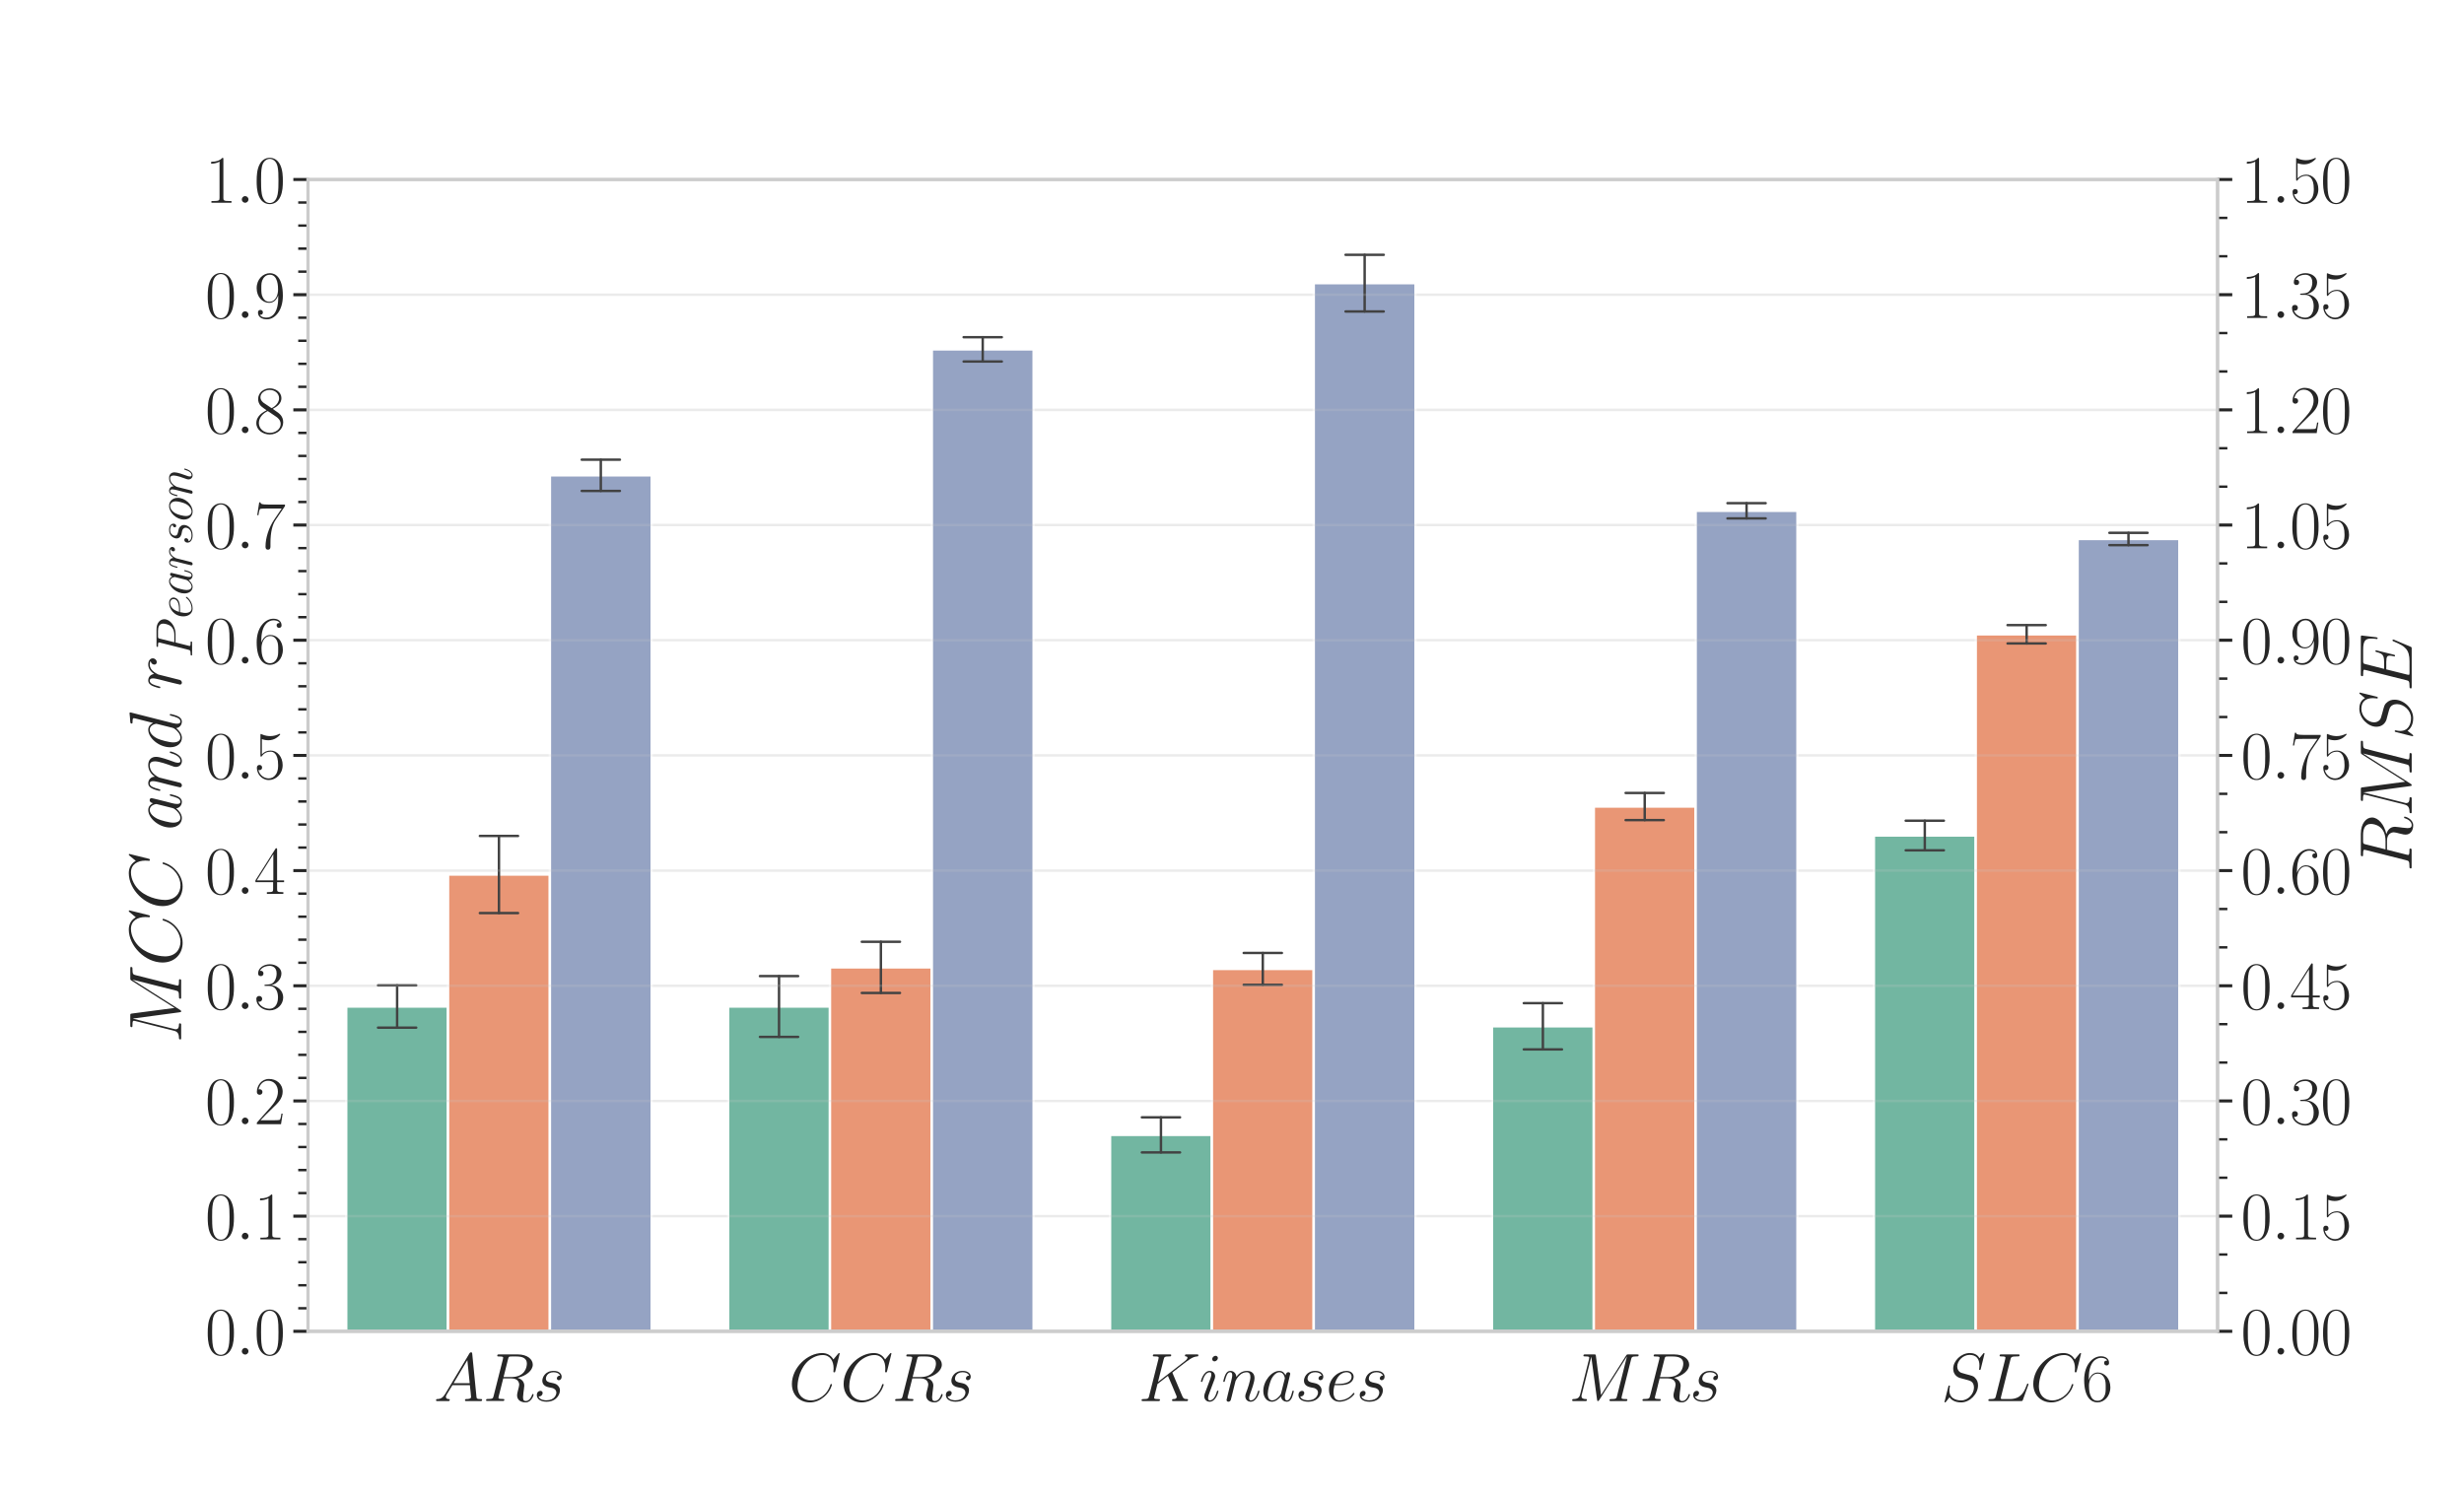 <?xml version="1.0" encoding="utf-8" standalone="no"?>
<!DOCTYPE svg PUBLIC "-//W3C//DTD SVG 1.1//EN"
  "http://www.w3.org/Graphics/SVG/1.1/DTD/svg11.dtd">
<svg xmlns:xlink="http://www.w3.org/1999/xlink" width="1008pt" height="612pt" viewBox="0 0 1008 612" xmlns="http://www.w3.org/2000/svg" version="1.1">
 <defs>
  <style type="text/css">*{stroke-linejoin: round; stroke-linecap: butt}</style>
 </defs>
 <g id="figure_1">
  <g id="patch_1">
   <path d="M 0 612 
L 1008 612 
L 1008 0 
L 0 0 
z
" style="fill: #ffffff"/>
  </g>
  <g id="axes_1">
   <g id="patch_2">
    <path d="M 126 544.68 
L 907.2 544.68 
L 907.2 73.44 
L 126 73.44 
z
" style="fill: #ffffff"/>
   </g>
   <g id="matplotlib.axis_1">
    <g id="xtick_1">
     <g id="text_1">
      <!-- $ARs$ -->
      <g style="fill: #262626" transform="translate(177.425 573.206)scale(0.275 -0.275)">
       <defs>
        <path id="CMMI12-41" d="M 1088 691 
C 864 314 646 186 339 186 
C 269 180 218 180 218 58 
C 218 24 250 0 294 0 
C 410 0 698 0 813 0 
C 998 0 1203 0 1382 0 
C 1421 0 1498 0 1498 122 
C 1498 180 1446 186 1408 186 
C 1261 186 1139 236 1139 388 
C 1139 476 1178 546 1261 685 
L 1747 1479 
L 3379 1479 
C 3386 1423 3386 1373 3392 1316 
C 3411 1152 3488 495 3488 376 
C 3488 186 3162 186 3059 186 
C 2989 186 2918 186 2918 70 
C 2918 0 2976 0 3014 0 
C 3123 0 3251 0 3360 0 
L 3725 0 
C 4115 0 4397 0 4403 0 
C 4448 0 4518 0 4518 122 
C 4518 186 4461 186 4365 186 
C 4013 186 4006 244 3987 434 
L 3597 4404 
C 3584 4531 3558 4544 3488 4544 
C 3424 4544 3386 4531 3328 4435 
L 1088 691 
z
M 1856 1664 
L 3142 3819 
L 3360 1664 
L 1856 1664 
z
" transform="scale(0.016)"/>
        <path id="CMMI12-52" d="M 2355 3924 
C 2413 4160 2438 4160 2688 4160 
L 3149 4160 
C 3699 4160 4109 3995 4109 3499 
C 4109 3175 3942 2240 2656 2240 
L 1933 2240 
L 2355 3924 
z
M 3245 2169 
C 4038 2341 4659 2851 4659 3398 
C 4659 3894 4154 4352 3264 4352 
L 1530 4352 
C 1402 4352 1344 4352 1344 4226 
C 1344 4160 1389 4160 1510 4160 
C 1894 4160 1894 4112 1894 4045 
C 1894 4033 1894 3994 1869 3899 
L 1005 479 
C 947 256 934 192 493 192 
C 346 192 301 192 301 71 
C 301 7 371 7 390 7 
C 506 7 640 7 762 7 
L 1517 7 
C 1632 7 1766 7 1882 7 
C 1933 7 2003 7 2003 128 
C 2003 192 1946 192 1850 192 
C 1459 192 1459 243 1459 306 
C 1459 313 1459 357 1472 407 
L 1901 2112 
L 2669 2112 
C 3277 2112 3392 1731 3392 1522 
C 3392 1427 3328 1179 3283 1014 
C 3213 723 3194 652 3194 532 
C 3194 82 3565 -128 3994 -128 
C 4512 -128 4736 501 4736 591 
C 4736 635 4704 654 4666 654 
C 4614 654 4602 616 4589 565 
C 4435 114 4173 0 4013 0 
C 3853 0 3750 70 3750 356 
C 3750 509 3827 1088 3834 1120 
C 3866 1355 3866 1380 3866 1432 
C 3866 1896 3488 2093 3245 2169 
z
" transform="scale(0.016)"/>
        <path id="CMMI12-73" d="M 1459 1280 
C 1568 1261 1741 1223 1779 1216 
C 1862 1192 2150 1090 2150 783 
C 2150 586 1971 70 1229 70 
C 1094 70 614 70 486 436 
C 742 404 870 603 870 745 
C 870 880 781 950 653 950 
C 512 950 326 841 326 552 
C 326 173 710 -64 1222 -64 
C 2195 -64 2483 651 2483 984 
C 2483 1079 2483 1258 2278 1462 
C 2118 1616 1965 1648 1619 1718 
C 1446 1756 1171 1814 1171 2101 
C 1171 2229 1286 2689 1894 2689 
C 2163 2689 2426 2589 2490 2368 
C 2208 2368 2195 2125 2195 2119 
C 2195 1984 2317 1946 2374 1946 
C 2464 1946 2643 2015 2643 2281 
C 2643 2545 2400 2816 1901 2816 
C 1062 2816 838 2160 838 1899 
C 838 1414 1312 1312 1459 1280 
z
" transform="scale(0.016)"/>
       </defs>
       <use xlink:href="#CMMI12-41" transform="scale(0.996)"/>
       <use xlink:href="#CMMI12-52" transform="translate(73.128 0)scale(0.996)"/>
       <use xlink:href="#CMMI12-73" transform="translate(148.199 0)scale(0.996)"/>
      </g>
     </g>
    </g>
    <g id="xtick_2">
     <g id="text_2">
      <!-- $CCRs$ -->
      <g style="fill: #262626" transform="translate(322.559 573.206)scale(0.275 -0.275)">
       <defs>
        <path id="CMMI12-43" d="M 4781 4423 
C 4781 4480 4736 4480 4723 4480 
C 4710 4480 4685 4480 4634 4416 
L 4192 3882 
C 3968 4264 3616 4480 3136 4480 
C 1754 4480 320 3088 320 1595 
C 320 533 1069 -128 2003 -128 
C 2515 -128 2963 88 3334 400 
C 3891 863 4058 1481 4058 1531 
C 4058 1588 4006 1588 3987 1588 
C 3930 1588 3923 1550 3910 1524 
C 3616 534 2752 57 2112 57 
C 1434 57 845 489 845 1391 
C 845 1595 909 2700 1632 3532 
C 1984 3939 2586 4295 3194 4295 
C 3898 4295 4211 3717 4211 3068 
C 4211 2903 4192 2764 4192 2738 
C 4192 2681 4256 2681 4275 2681 
C 4346 2681 4352 2687 4378 2801 
L 4781 4423 
z
" transform="scale(0.016)"/>
       </defs>
       <use xlink:href="#CMMI12-43" transform="scale(0.996)"/>
       <use xlink:href="#CMMI12-43" transform="translate(76.947 0)scale(0.996)"/>
       <use xlink:href="#CMMI12-52" transform="translate(153.894 0)scale(0.996)"/>
       <use xlink:href="#CMMI12-73" transform="translate(228.965 0)scale(0.996)"/>
      </g>
     </g>
    </g>
    <g id="xtick_3">
     <g id="text_3">
      <!-- $Kinases$ -->
      <g style="fill: #262626" transform="translate(465.728 573.206)scale(0.275 -0.275)">
       <defs>
        <path id="CMMI12-4b" d="M 3200 2571 
C 3194 2590 3168 2641 3168 2661 
C 3168 2667 3174 2673 3283 2756 
L 3904 3242 
C 4762 3905 5043 4128 5485 4167 
C 5530 4167 5594 4167 5594 4282 
C 5594 4320 5574 4352 5523 4352 
C 5453 4352 5376 4352 5306 4352 
L 5062 4352 
C 4864 4352 4653 4352 4461 4352 
C 4416 4352 4339 4352 4339 4237 
C 4339 4173 4384 4167 4422 4167 
C 4493 4160 4576 4135 4576 4046 
C 4576 3919 4384 3765 4333 3727 
L 1824 1784 
L 2355 3887 
C 2413 4103 2426 4167 2880 4167 
C 3002 4167 3059 4167 3059 4288 
C 3059 4352 2995 4352 2963 4352 
C 2848 4352 2714 4352 2592 4352 
L 1837 4352 
C 1722 4352 1581 4352 1466 4352 
C 1414 4352 1344 4352 1344 4231 
C 1344 4167 1402 4167 1498 4167 
C 1888 4167 1888 4116 1888 4046 
C 1888 4034 1888 3995 1862 3899 
L 998 472 
C 941 249 928 185 480 185 
C 358 185 294 185 294 70 
C 294 0 352 0 390 0 
C 512 0 640 0 762 0 
L 1510 0 
C 1632 0 1766 0 1888 0 
C 1939 0 2010 0 2010 121 
C 2010 185 1952 185 1856 185 
C 1466 185 1466 236 1466 300 
C 1466 345 1504 504 1530 606 
L 1779 1593 
L 2752 2351 
C 2938 1943 3277 1128 3539 505 
C 3558 466 3571 428 3571 383 
C 3571 185 3315 185 3258 185 
C 3200 185 3136 185 3136 64 
C 3136 0 3206 0 3226 0 
C 3450 0 3686 0 3910 0 
L 4218 0 
C 4314 0 4422 0 4518 0 
C 4557 0 4627 0 4627 121 
C 4627 185 4570 185 4506 185 
C 4269 185 4186 236 4090 466 
L 3200 2571 
z
" transform="scale(0.016)"/>
        <path id="CMMI12-69" d="M 1811 913 
C 1811 945 1786 971 1747 971 
C 1690 971 1683 952 1651 843 
C 1485 262 1222 64 1011 64 
C 934 64 845 83 845 275 
C 845 447 922 639 992 830 
L 1440 2018 
C 1459 2069 1504 2184 1504 2305 
C 1504 2574 1312 2816 998 2816 
C 410 2816 173 1890 173 1839 
C 173 1814 198 1782 243 1782 
C 301 1782 307 1807 333 1896 
C 486 2428 730 2682 979 2682 
C 1037 2682 1146 2682 1146 2478 
C 1146 2312 1062 2101 1011 1961 
L 563 773 
C 525 671 486 568 486 453 
C 486 166 685 -64 992 -64 
C 1581 -64 1811 869 1811 913 
z
M 1760 4013 
C 1760 4109 1683 4224 1542 4224 
C 1395 4224 1229 4083 1229 3917 
C 1229 3758 1363 3707 1440 3707 
C 1613 3707 1760 3873 1760 4013 
z
" transform="scale(0.016)"/>
        <path id="CMMI12-6e" d="M 1318 1871 
C 1331 1910 1491 2229 1728 2433 
C 1894 2586 2112 2689 2362 2689 
C 2618 2689 2707 2497 2707 2242 
C 2707 1878 2445 1150 2317 805 
C 2259 651 2227 568 2227 453 
C 2227 166 2426 -64 2733 -64 
C 3328 -64 3552 875 3552 913 
C 3552 945 3526 971 3488 971 
C 3430 971 3424 952 3392 843 
C 3245 319 3002 64 2752 64 
C 2688 64 2586 64 2586 269 
C 2586 429 2656 621 2694 710 
C 2822 1063 3091 1780 3091 2145 
C 3091 2528 2867 2816 2381 2816 
C 1811 2816 1510 2415 1395 2255 
C 1376 2618 1114 2816 832 2816 
C 627 2816 486 2695 378 2478 
C 262 2248 173 1865 173 1839 
C 173 1814 198 1782 243 1782 
C 294 1782 301 1788 339 1935 
C 442 2325 557 2689 813 2689 
C 960 2689 1011 2586 1011 2395 
C 1011 2254 947 2005 902 1807 
L 723 1118 
C 698 996 627 709 595 594 
C 550 428 480 128 480 96 
C 480 6 550 -64 646 -64 
C 723 -64 813 -26 864 70 
C 877 102 934 326 966 453 
L 1107 1028 
L 1318 1871 
z
" transform="scale(0.016)"/>
        <path id="CMMI12-61" d="M 1926 760 
C 1894 651 1894 639 1805 517 
C 1664 338 1382 64 1082 64 
C 819 64 672 300 672 677 
C 672 1028 870 1743 992 2012 
C 1210 2459 1510 2689 1760 2689 
C 2182 2689 2266 2165 2266 2114 
C 2266 2108 2246 2024 2240 2012 
L 1926 760 
z
M 2336 2395 
C 2266 2561 2093 2816 1760 2816 
C 1037 2816 256 1884 256 939 
C 256 307 627 -64 1062 -64 
C 1414 -64 1715 211 1894 422 
C 1958 45 2259 -64 2451 -64 
C 2643 -64 2797 51 2912 281 
C 3014 498 3104 888 3104 913 
C 3104 945 3078 971 3040 971 
C 2982 971 2976 939 2950 843 
C 2854 466 2733 64 2470 64 
C 2285 64 2272 230 2272 358 
C 2272 505 2291 575 2349 824 
C 2394 984 2426 1124 2477 1309 
C 2714 2267 2771 2497 2771 2535 
C 2771 2625 2701 2695 2605 2695 
C 2400 2695 2349 2472 2336 2395 
z
" transform="scale(0.016)"/>
        <path id="CMMI12-65" d="M 1146 1479 
C 1318 1479 1754 1479 2061 1595 
C 2547 1783 2592 2158 2592 2274 
C 2592 2558 2349 2816 1926 2816 
C 1254 2816 288 2210 288 1073 
C 288 402 672 -64 1254 -64 
C 2125 -64 2675 609 2675 692 
C 2675 730 2637 762 2611 762 
C 2592 762 2586 756 2528 699 
C 2118 159 1510 64 1267 64 
C 902 64 710 350 710 822 
C 710 911 710 1071 806 1479 
L 1146 1479 
z
M 838 1600 
C 1114 2592 1722 2689 1926 2689 
C 2208 2689 2400 2522 2400 2277 
C 2400 1600 1376 1600 1107 1600 
L 838 1600 
z
" transform="scale(0.016)"/>
       </defs>
       <use xlink:href="#CMMI12-4b" transform="scale(0.996)"/>
       <use xlink:href="#CMMI12-69" transform="translate(90.147 0)scale(0.996)"/>
       <use xlink:href="#CMMI12-6e" transform="translate(123.426 0)scale(0.996)"/>
       <use xlink:href="#CMMI12-61" transform="translate(181.656 0)scale(0.996)"/>
       <use xlink:href="#CMMI12-73" transform="translate(232.864 0)scale(0.996)"/>
       <use xlink:href="#CMMI12-65" transform="translate(278.814 0)scale(0.996)"/>
       <use xlink:href="#CMMI12-73" transform="translate(324.026 0)scale(0.996)"/>
      </g>
     </g>
    </g>
    <g id="xtick_4">
     <g id="text_4">
      <!-- $MRs$ -->
      <g style="fill: #262626" transform="translate(641.792 573.206)scale(0.275 -0.275)">
       <defs>
        <path id="CMMI12-4d" d="M 5811 3886 
C 5869 4103 5882 4167 6336 4167 
C 6458 4167 6515 4167 6515 4288 
C 6515 4352 6470 4352 6349 4352 
L 5581 4352 
C 5421 4352 5414 4346 5344 4243 
L 3008 562 
L 2528 4211 
C 2509 4352 2502 4352 2336 4352 
L 1542 4352 
C 1421 4352 1363 4352 1363 4231 
C 1363 4167 1421 4167 1517 4167 
C 1907 4167 1907 4116 1907 4046 
C 1907 4034 1907 3995 1882 3899 
L 1062 634 
C 986 327 838 186 410 186 
C 390 186 314 186 314 73 
C 314 0 371 0 397 0 
C 525 0 851 0 979 0 
L 1286 0 
C 1376 0 1485 0 1574 0 
C 1619 0 1690 0 1690 122 
C 1690 180 1626 186 1600 186 
C 1389 186 1184 224 1184 454 
C 1184 518 1184 524 1210 613 
L 2093 4129 
L 2099 4129 
L 2630 172 
C 2650 19 2656 0 2714 0 
C 2784 0 2816 51 2848 109 
L 5421 4161 
L 5427 4161 
L 4499 473 
C 4442 250 4429 186 3981 186 
C 3859 186 3795 186 3795 70 
C 3795 0 3853 0 3891 0 
C 4000 0 4128 0 4237 0 
L 4992 0 
C 5101 0 5235 0 5344 0 
C 5395 0 5466 0 5466 122 
C 5466 186 5408 186 5312 186 
C 4922 186 4922 234 4922 294 
C 4922 301 4922 345 4934 396 
L 5811 3886 
z
" transform="scale(0.016)"/>
       </defs>
       <use xlink:href="#CMMI12-4d" transform="scale(0.996)"/>
       <use xlink:href="#CMMI12-52" transform="translate(104.78 0)scale(0.996)"/>
       <use xlink:href="#CMMI12-73" transform="translate(179.851 0)scale(0.996)"/>
      </g>
     </g>
    </g>
    <g id="xtick_5">
     <g id="text_5">
      <!-- $SLC6$ -->
      <g style="fill: #262626" transform="translate(794.045 573.206)scale(0.275 -0.275)">
       <defs>
        <path id="CMMI12-53" d="M 4064 4423 
C 4064 4480 4019 4480 4006 4480 
C 3981 4480 3974 4474 3898 4378 
C 3859 4333 3597 4001 3590 3995 
C 3379 4410 2957 4480 2688 4480 
C 1875 4480 1139 3743 1139 3025 
C 1139 2549 1427 2269 1741 2161 
C 1811 2135 2189 2033 2381 1989 
C 2707 1900 2790 1875 2925 1735 
C 2950 1703 3078 1557 3078 1258 
C 3078 667 2528 57 1888 57 
C 1363 57 781 280 781 991 
C 781 1112 806 1265 826 1328 
C 826 1348 832 1378 832 1391 
C 832 1417 819 1449 768 1449 
C 710 1449 704 1436 678 1328 
L 352 24 
C 352 18 326 -64 326 -71 
C 326 -128 378 -128 390 -128 
C 416 -128 422 -122 499 -26 
L 794 356 
C 947 126 1280 -128 1875 -128 
C 2701 -128 3456 666 3456 1460 
C 3456 1728 3392 1963 3149 2197 
C 3014 2331 2899 2363 2310 2516 
C 1882 2630 1824 2649 1709 2751 
C 1600 2858 1517 3011 1517 3227 
C 1517 3761 2061 4308 2669 4308 
C 3296 4308 3590 3926 3590 3323 
C 3590 3158 3558 2986 3558 2961 
C 3558 2903 3610 2903 3629 2903 
C 3686 2903 3693 2922 3718 3024 
L 4064 4423 
z
" transform="scale(0.016)"/>
        <path id="CMMI12-4c" d="M 2349 3861 
C 2406 4103 2426 4167 2989 4167 
C 3162 4167 3206 4167 3206 4288 
C 3206 4352 3136 4352 3110 4352 
C 2982 4352 2835 4352 2707 4352 
L 1850 4352 
C 1728 4352 1587 4352 1466 4352 
C 1414 4352 1344 4352 1344 4231 
C 1344 4167 1402 4167 1498 4167 
C 1888 4167 1888 4116 1888 4046 
C 1888 4034 1888 3995 1862 3899 
L 998 472 
C 941 249 928 185 480 185 
C 358 185 294 185 294 70 
C 294 0 333 0 461 0 
L 3328 0 
C 3469 0 3475 6 3520 121 
L 4013 1478 
C 4026 1510 4038 1548 4038 1567 
C 4038 1605 4006 1631 3974 1631 
C 3968 1631 3936 1631 3923 1605 
C 3910 1599 3910 1586 3859 1465 
C 3654 905 3366 185 2285 185 
L 1670 185 
C 1581 185 1568 185 1530 192 
C 1459 198 1453 211 1453 262 
C 1453 307 1466 345 1478 401 
L 2349 3861 
z
" transform="scale(0.016)"/>
        <path id="CMR17-36" d="M 678 2176 
C 678 3690 1395 4032 1811 4032 
C 1946 4032 2272 4009 2400 3776 
C 2298 3776 2106 3776 2106 3553 
C 2106 3381 2246 3323 2336 3323 
C 2394 3323 2566 3348 2566 3560 
C 2566 3954 2246 4179 1805 4179 
C 1043 4179 243 3390 243 1984 
C 243 253 966 -128 1478 -128 
C 2099 -128 2688 427 2688 1283 
C 2688 2081 2170 2662 1517 2662 
C 1126 2662 838 2407 678 1960 
L 678 2176 
z
M 1478 25 
C 691 25 691 1200 691 1436 
C 691 1896 909 2560 1504 2560 
C 1613 2560 1926 2560 2138 2120 
C 2253 1870 2253 1609 2253 1289 
C 2253 944 2253 690 2118 434 
C 1978 171 1773 25 1478 25 
z
" transform="scale(0.016)"/>
       </defs>
       <use xlink:href="#CMMI12-53" transform="scale(0.996)"/>
       <use xlink:href="#CMMI12-4c" transform="translate(65.794 0)scale(0.996)"/>
       <use xlink:href="#CMMI12-43" transform="translate(132.165 0)scale(0.996)"/>
       <use xlink:href="#CMR17-36" transform="translate(209.112 0)scale(0.996)"/>
      </g>
     </g>
    </g>
   </g>
   <g id="matplotlib.axis_2">
    <g id="ytick_1">
     <g id="line2d_1">
      <path d="M 126 544.68 
L 907.2 544.68 
" clip-path="url(#p88d37e641f)" style="fill: none; stroke: #cccccc; stroke-opacity: 0.2; stroke-linecap: round"/>
     </g>
     <g id="line2d_2">
      <defs>
       <path id="m884b268a39" d="M 0 0 
L -6 0 
" style="stroke: #262626; stroke-width: 1.25"/>
      </defs>
      <g>
       <use xlink:href="#m884b268a39" x="126" y="544.68" style="fill: #262626; stroke: #262626; stroke-width: 1.25"/>
      </g>
     </g>
     <g id="text_6">
      <!-- $\mathdefault{0.0}$ -->
      <g style="fill: #262626" transform="translate(83.919 554.193)scale(0.275 -0.275)">
       <defs>
        <path id="CMR17-30" d="M 2688 2025 
C 2688 2416 2682 3080 2413 3591 
C 2176 4039 1798 4198 1466 4198 
C 1158 4198 768 4058 525 3597 
C 269 3118 243 2524 243 2025 
C 243 1661 250 1106 448 619 
C 723 -39 1216 -128 1466 -128 
C 1760 -128 2208 -7 2470 600 
C 2662 1042 2688 1559 2688 2025 
z
M 1466 -26 
C 1056 -26 813 325 723 812 
C 653 1188 653 1738 653 2096 
C 653 2588 653 2997 736 3387 
C 858 3929 1216 4096 1466 4096 
C 1728 4096 2067 3923 2189 3400 
C 2272 3036 2278 2607 2278 2096 
C 2278 1680 2278 1169 2202 792 
C 2067 95 1690 -26 1466 -26 
z
" transform="scale(0.016)"/>
        <path id="CMMI12-3a" d="M 1178 307 
C 1178 492 1024 619 870 619 
C 685 619 557 466 557 313 
C 557 128 710 0 864 0 
C 1050 0 1178 153 1178 307 
z
" transform="scale(0.016)"/>
       </defs>
       <use xlink:href="#CMR17-30" transform="scale(0.996)"/>
       <use xlink:href="#CMMI12-3a" transform="translate(45.69 0)scale(0.996)"/>
       <use xlink:href="#CMR17-30" transform="translate(72.788 0)scale(0.996)"/>
      </g>
     </g>
    </g>
    <g id="ytick_2">
     <g id="line2d_3">
      <path d="M 126 497.556 
L 907.2 497.556 
" clip-path="url(#p88d37e641f)" style="fill: none; stroke: #cccccc; stroke-opacity: 0.2; stroke-linecap: round"/>
     </g>
     <g id="line2d_4">
      <g>
       <use xlink:href="#m884b268a39" x="126" y="497.556" style="fill: #262626; stroke: #262626; stroke-width: 1.25"/>
      </g>
     </g>
     <g id="text_7">
      <!-- $\mathdefault{0.1}$ -->
      <g style="fill: #262626" transform="translate(83.919 507.069)scale(0.275 -0.275)">
       <defs>
        <path id="CMR17-31" d="M 1702 4058 
C 1702 4192 1696 4192 1606 4192 
C 1357 3916 979 3827 621 3827 
C 602 3827 570 3827 563 3808 
C 557 3795 557 3782 557 3648 
C 755 3648 1088 3686 1344 3839 
L 1344 461 
C 1344 236 1331 160 781 160 
L 589 160 
L 589 0 
C 896 0 1216 0 1523 0 
C 1830 0 2150 0 2458 0 
L 2458 160 
L 2266 160 
C 1715 160 1702 230 1702 458 
L 1702 4058 
z
" transform="scale(0.016)"/>
       </defs>
       <use xlink:href="#CMR17-30" transform="scale(0.996)"/>
       <use xlink:href="#CMMI12-3a" transform="translate(45.69 0)scale(0.996)"/>
       <use xlink:href="#CMR17-31" transform="translate(72.788 0)scale(0.996)"/>
      </g>
     </g>
    </g>
    <g id="ytick_3">
     <g id="line2d_5">
      <path d="M 126 450.432 
L 907.2 450.432 
" clip-path="url(#p88d37e641f)" style="fill: none; stroke: #cccccc; stroke-opacity: 0.2; stroke-linecap: round"/>
     </g>
     <g id="line2d_6">
      <g>
       <use xlink:href="#m884b268a39" x="126" y="450.432" style="fill: #262626; stroke: #262626; stroke-width: 1.25"/>
      </g>
     </g>
     <g id="text_8">
      <!-- $\mathdefault{0.2}$ -->
      <g style="fill: #262626" transform="translate(83.919 459.945)scale(0.275 -0.275)">
       <defs>
        <path id="CMR17-32" d="M 2669 989 
L 2554 989 
C 2490 536 2438 459 2413 420 
C 2381 369 1920 369 1830 369 
L 602 369 
C 832 619 1280 1072 1824 1597 
C 2214 1967 2669 2402 2669 3035 
C 2669 3790 2067 4224 1395 4224 
C 691 4224 262 3604 262 3030 
C 262 2780 448 2748 525 2748 
C 589 2748 781 2787 781 3010 
C 781 3207 614 3264 525 3264 
C 486 3264 448 3258 422 3245 
C 544 3790 915 4058 1306 4058 
C 1862 4058 2227 3617 2227 3035 
C 2227 2479 1901 2000 1536 1584 
L 262 146 
L 262 0 
L 2515 0 
L 2669 989 
z
" transform="scale(0.016)"/>
       </defs>
       <use xlink:href="#CMR17-30" transform="scale(0.996)"/>
       <use xlink:href="#CMMI12-3a" transform="translate(45.69 0)scale(0.996)"/>
       <use xlink:href="#CMR17-32" transform="translate(72.788 0)scale(0.996)"/>
      </g>
     </g>
    </g>
    <g id="ytick_4">
     <g id="line2d_7">
      <path d="M 126 403.308 
L 907.2 403.308 
" clip-path="url(#p88d37e641f)" style="fill: none; stroke: #cccccc; stroke-opacity: 0.2; stroke-linecap: round"/>
     </g>
     <g id="line2d_8">
      <g>
       <use xlink:href="#m884b268a39" x="126" y="403.308" style="fill: #262626; stroke: #262626; stroke-width: 1.25"/>
      </g>
     </g>
     <g id="text_9">
      <!-- $\mathdefault{0.3}$ -->
      <g style="fill: #262626" transform="translate(83.919 412.821)scale(0.275 -0.275)">
       <defs>
        <path id="CMR17-33" d="M 1414 2157 
C 1984 2157 2234 1662 2234 1090 
C 2234 320 1824 25 1453 25 
C 1114 25 563 194 390 693 
C 422 680 454 680 486 680 
C 640 680 755 782 755 948 
C 755 1133 614 1216 486 1216 
C 378 1216 211 1165 211 926 
C 211 335 787 -128 1466 -128 
C 2176 -128 2720 430 2720 1085 
C 2720 1707 2208 2157 1600 2227 
C 2086 2328 2554 2756 2554 3329 
C 2554 3820 2048 4179 1472 4179 
C 890 4179 378 3829 378 3329 
C 378 3110 544 3072 627 3072 
C 762 3072 877 3155 877 3321 
C 877 3486 762 3569 627 3569 
C 602 3569 570 3569 544 3557 
C 730 3959 1235 4032 1459 4032 
C 1683 4032 2106 3925 2106 3320 
C 2106 3143 2080 2828 1862 2550 
C 1670 2304 1453 2304 1242 2284 
C 1210 2284 1062 2269 1037 2269 
C 992 2263 966 2257 966 2208 
C 966 2163 973 2157 1101 2157 
L 1414 2157 
z
" transform="scale(0.016)"/>
       </defs>
       <use xlink:href="#CMR17-30" transform="scale(0.996)"/>
       <use xlink:href="#CMMI12-3a" transform="translate(45.69 0)scale(0.996)"/>
       <use xlink:href="#CMR17-33" transform="translate(72.788 0)scale(0.996)"/>
      </g>
     </g>
    </g>
    <g id="ytick_5">
     <g id="line2d_9">
      <path d="M 126 356.184 
L 907.2 356.184 
" clip-path="url(#p88d37e641f)" style="fill: none; stroke: #cccccc; stroke-opacity: 0.2; stroke-linecap: round"/>
     </g>
     <g id="line2d_10">
      <g>
       <use xlink:href="#m884b268a39" x="126" y="356.184" style="fill: #262626; stroke: #262626; stroke-width: 1.25"/>
      </g>
     </g>
     <g id="text_10">
      <!-- $\mathdefault{0.4}$ -->
      <g style="fill: #262626" transform="translate(83.919 365.697)scale(0.275 -0.275)">
       <defs>
        <path id="CMR17-34" d="M 2150 4122 
C 2150 4256 2144 4256 2029 4256 
L 128 1254 
L 128 1088 
L 1779 1088 
L 1779 457 
C 1779 224 1766 160 1318 160 
L 1197 160 
L 1197 0 
C 1402 0 1747 0 1965 0 
C 2182 0 2528 0 2733 0 
L 2733 160 
L 2611 160 
C 2163 160 2150 224 2150 457 
L 2150 1088 
L 2803 1088 
L 2803 1254 
L 2150 1254 
L 2150 4122 
z
M 1798 3703 
L 1798 1254 
L 256 1254 
L 1798 3703 
z
" transform="scale(0.016)"/>
       </defs>
       <use xlink:href="#CMR17-30" transform="scale(0.996)"/>
       <use xlink:href="#CMMI12-3a" transform="translate(45.69 0)scale(0.996)"/>
       <use xlink:href="#CMR17-34" transform="translate(72.788 0)scale(0.996)"/>
      </g>
     </g>
    </g>
    <g id="ytick_6">
     <g id="line2d_11">
      <path d="M 126 309.06 
L 907.2 309.06 
" clip-path="url(#p88d37e641f)" style="fill: none; stroke: #cccccc; stroke-opacity: 0.2; stroke-linecap: round"/>
     </g>
     <g id="line2d_12">
      <g>
       <use xlink:href="#m884b268a39" x="126" y="309.06" style="fill: #262626; stroke: #262626; stroke-width: 1.25"/>
      </g>
     </g>
     <g id="text_11">
      <!-- $\mathdefault{0.5}$ -->
      <g style="fill: #262626" transform="translate(83.919 318.573)scale(0.275 -0.275)">
       <defs>
        <path id="CMR17-35" d="M 730 3692 
C 794 3666 1056 3584 1325 3584 
C 1920 3584 2246 3911 2432 4100 
C 2432 4157 2432 4192 2394 4192 
C 2387 4192 2374 4192 2323 4163 
C 2099 4058 1837 3973 1517 3973 
C 1325 3973 1037 3999 723 4139 
C 653 4171 640 4171 634 4171 
C 602 4171 595 4164 595 4037 
L 595 2203 
C 595 2089 595 2057 659 2057 
C 691 2057 704 2070 736 2114 
C 941 2401 1222 2522 1542 2522 
C 1766 2522 2246 2382 2246 1289 
C 2246 1085 2246 715 2054 421 
C 1894 159 1645 25 1370 25 
C 947 25 518 320 403 814 
C 429 807 480 795 506 795 
C 589 795 749 840 749 1038 
C 749 1210 627 1280 506 1280 
C 358 1280 262 1190 262 1011 
C 262 454 704 -128 1382 -128 
C 2042 -128 2669 440 2669 1264 
C 2669 2030 2170 2624 1549 2624 
C 1222 2624 947 2503 730 2274 
L 730 3692 
z
" transform="scale(0.016)"/>
       </defs>
       <use xlink:href="#CMR17-30" transform="scale(0.996)"/>
       <use xlink:href="#CMMI12-3a" transform="translate(45.69 0)scale(0.996)"/>
       <use xlink:href="#CMR17-35" transform="translate(72.788 0)scale(0.996)"/>
      </g>
     </g>
    </g>
    <g id="ytick_7">
     <g id="line2d_13">
      <path d="M 126 261.936 
L 907.2 261.936 
" clip-path="url(#p88d37e641f)" style="fill: none; stroke: #cccccc; stroke-opacity: 0.2; stroke-linecap: round"/>
     </g>
     <g id="line2d_14">
      <g>
       <use xlink:href="#m884b268a39" x="126" y="261.936" style="fill: #262626; stroke: #262626; stroke-width: 1.25"/>
      </g>
     </g>
     <g id="text_12">
      <!-- $\mathdefault{0.6}$ -->
      <g style="fill: #262626" transform="translate(83.919 271.449)scale(0.275 -0.275)">
       <use xlink:href="#CMR17-30" transform="scale(0.996)"/>
       <use xlink:href="#CMMI12-3a" transform="translate(45.69 0)scale(0.996)"/>
       <use xlink:href="#CMR17-36" transform="translate(72.788 0)scale(0.996)"/>
      </g>
     </g>
    </g>
    <g id="ytick_8">
     <g id="line2d_15">
      <path d="M 126 214.812 
L 907.2 214.812 
" clip-path="url(#p88d37e641f)" style="fill: none; stroke: #cccccc; stroke-opacity: 0.2; stroke-linecap: round"/>
     </g>
     <g id="line2d_16">
      <g>
       <use xlink:href="#m884b268a39" x="126" y="214.812" style="fill: #262626; stroke: #262626; stroke-width: 1.25"/>
      </g>
     </g>
     <g id="text_13">
      <!-- $\mathdefault{0.7}$ -->
      <g style="fill: #262626" transform="translate(83.919 224.325)scale(0.275 -0.275)">
       <defs>
        <path id="CMR17-37" d="M 2886 3941 
L 2886 4081 
L 1382 4081 
C 634 4081 621 4165 595 4288 
L 480 4288 
L 294 3094 
L 410 3094 
C 429 3215 474 3540 550 3661 
C 589 3712 1062 3712 1171 3712 
L 2579 3712 
L 1869 2661 
C 1395 1954 1069 999 1069 165 
C 1069 89 1069 -128 1299 -128 
C 1530 -128 1530 89 1530 171 
L 1530 465 
C 1530 1508 1709 2196 2003 2636 
L 2886 3941 
z
" transform="scale(0.016)"/>
       </defs>
       <use xlink:href="#CMR17-30" transform="scale(0.996)"/>
       <use xlink:href="#CMMI12-3a" transform="translate(45.69 0)scale(0.996)"/>
       <use xlink:href="#CMR17-37" transform="translate(72.788 0)scale(0.996)"/>
      </g>
     </g>
    </g>
    <g id="ytick_9">
     <g id="line2d_17">
      <path d="M 126 167.688 
L 907.2 167.688 
" clip-path="url(#p88d37e641f)" style="fill: none; stroke: #cccccc; stroke-opacity: 0.2; stroke-linecap: round"/>
     </g>
     <g id="line2d_18">
      <g>
       <use xlink:href="#m884b268a39" x="126" y="167.688" style="fill: #262626; stroke: #262626; stroke-width: 1.25"/>
      </g>
     </g>
     <g id="text_14">
      <!-- $\mathdefault{0.8}$ -->
      <g style="fill: #262626" transform="translate(83.919 177.201)scale(0.275 -0.275)">
       <defs>
        <path id="CMR17-38" d="M 1741 2264 
C 2144 2467 2554 2773 2554 3263 
C 2554 3841 1990 4179 1472 4179 
C 890 4179 378 3759 378 3180 
C 378 3021 416 2747 666 2505 
C 730 2442 998 2251 1171 2130 
C 883 1983 211 1634 211 934 
C 211 279 838 -128 1459 -128 
C 2144 -128 2720 362 2720 1010 
C 2720 1590 2330 1857 2074 2029 
L 1741 2264 
z
M 902 2822 
C 851 2854 595 3051 595 3351 
C 595 3739 998 4032 1459 4032 
C 1965 4032 2336 3676 2336 3262 
C 2336 2669 1670 2331 1638 2331 
C 1632 2331 1626 2331 1574 2370 
L 902 2822 
z
M 2080 1519 
C 2176 1449 2483 1240 2483 851 
C 2483 381 2010 25 1472 25 
C 890 25 448 438 448 940 
C 448 1443 838 1862 1280 2060 
L 2080 1519 
z
" transform="scale(0.016)"/>
       </defs>
       <use xlink:href="#CMR17-30" transform="scale(0.996)"/>
       <use xlink:href="#CMMI12-3a" transform="translate(45.69 0)scale(0.996)"/>
       <use xlink:href="#CMR17-38" transform="translate(72.788 0)scale(0.996)"/>
      </g>
     </g>
    </g>
    <g id="ytick_10">
     <g id="line2d_19">
      <path d="M 126 120.564 
L 907.2 120.564 
" clip-path="url(#p88d37e641f)" style="fill: none; stroke: #cccccc; stroke-opacity: 0.2; stroke-linecap: round"/>
     </g>
     <g id="line2d_20">
      <g>
       <use xlink:href="#m884b268a39" x="126" y="120.564" style="fill: #262626; stroke: #262626; stroke-width: 1.25"/>
      </g>
     </g>
     <g id="text_15">
      <!-- $\mathdefault{0.9}$ -->
      <g style="fill: #262626" transform="translate(83.919 130.077)scale(0.275 -0.275)">
       <defs>
        <path id="CMR17-39" d="M 2253 1864 
C 2253 464 1670 31 1190 31 
C 1043 31 685 31 538 294 
C 704 268 826 357 826 518 
C 826 692 685 749 595 749 
C 538 749 365 723 365 506 
C 365 71 742 -128 1203 -128 
C 1939 -128 2688 674 2688 2073 
C 2688 3817 1971 4179 1485 4179 
C 851 4179 243 3628 243 2778 
C 243 1991 762 1408 1414 1408 
C 1952 1408 2189 1903 2253 2112 
L 2253 1864 
z
M 1427 1510 
C 1254 1510 1011 1542 813 1922 
C 678 2169 678 2461 678 2771 
C 678 3146 678 3405 858 3684 
C 947 3817 1114 4032 1485 4032 
C 2240 4032 2240 2885 2240 2632 
C 2240 2182 2035 1510 1427 1510 
z
" transform="scale(0.016)"/>
       </defs>
       <use xlink:href="#CMR17-30" transform="scale(0.996)"/>
       <use xlink:href="#CMMI12-3a" transform="translate(45.69 0)scale(0.996)"/>
       <use xlink:href="#CMR17-39" transform="translate(72.788 0)scale(0.996)"/>
      </g>
     </g>
    </g>
    <g id="ytick_11">
     <g id="line2d_21">
      <path d="M 126 73.44 
L 907.2 73.44 
" clip-path="url(#p88d37e641f)" style="fill: none; stroke: #cccccc; stroke-opacity: 0.2; stroke-linecap: round"/>
     </g>
     <g id="line2d_22">
      <g>
       <use xlink:href="#m884b268a39" x="126" y="73.44" style="fill: #262626; stroke: #262626; stroke-width: 1.25"/>
      </g>
     </g>
     <g id="text_16">
      <!-- $\mathdefault{1.0}$ -->
      <g style="fill: #262626" transform="translate(83.919 82.953)scale(0.275 -0.275)">
       <use xlink:href="#CMR17-31" transform="scale(0.996)"/>
       <use xlink:href="#CMMI12-3a" transform="translate(45.69 0)scale(0.996)"/>
       <use xlink:href="#CMR17-30" transform="translate(72.788 0)scale(0.996)"/>
      </g>
     </g>
    </g>
    <g id="ytick_12">
     <g id="line2d_23">
      <defs>
       <path id="mb078912588" d="M 0 0 
L -4 0 
" style="stroke: #262626"/>
      </defs>
      <g>
       <use xlink:href="#mb078912588" x="126" y="535.255" style="fill: #262626; stroke: #262626"/>
      </g>
     </g>
    </g>
    <g id="ytick_13">
     <g id="line2d_24">
      <g>
       <use xlink:href="#mb078912588" x="126" y="525.83" style="fill: #262626; stroke: #262626"/>
      </g>
     </g>
    </g>
    <g id="ytick_14">
     <g id="line2d_25">
      <g>
       <use xlink:href="#mb078912588" x="126" y="516.406" style="fill: #262626; stroke: #262626"/>
      </g>
     </g>
    </g>
    <g id="ytick_15">
     <g id="line2d_26">
      <g>
       <use xlink:href="#mb078912588" x="126" y="506.981" style="fill: #262626; stroke: #262626"/>
      </g>
     </g>
    </g>
    <g id="ytick_16">
     <g id="line2d_27">
      <g>
       <use xlink:href="#mb078912588" x="126" y="488.131" style="fill: #262626; stroke: #262626"/>
      </g>
     </g>
    </g>
    <g id="ytick_17">
     <g id="line2d_28">
      <g>
       <use xlink:href="#mb078912588" x="126" y="478.706" style="fill: #262626; stroke: #262626"/>
      </g>
     </g>
    </g>
    <g id="ytick_18">
     <g id="line2d_29">
      <g>
       <use xlink:href="#mb078912588" x="126" y="469.282" style="fill: #262626; stroke: #262626"/>
      </g>
     </g>
    </g>
    <g id="ytick_19">
     <g id="line2d_30">
      <g>
       <use xlink:href="#mb078912588" x="126" y="459.857" style="fill: #262626; stroke: #262626"/>
      </g>
     </g>
    </g>
    <g id="ytick_20">
     <g id="line2d_31">
      <g>
       <use xlink:href="#mb078912588" x="126" y="441.007" style="fill: #262626; stroke: #262626"/>
      </g>
     </g>
    </g>
    <g id="ytick_21">
     <g id="line2d_32">
      <g>
       <use xlink:href="#mb078912588" x="126" y="431.582" style="fill: #262626; stroke: #262626"/>
      </g>
     </g>
    </g>
    <g id="ytick_22">
     <g id="line2d_33">
      <g>
       <use xlink:href="#mb078912588" x="126" y="422.158" style="fill: #262626; stroke: #262626"/>
      </g>
     </g>
    </g>
    <g id="ytick_23">
     <g id="line2d_34">
      <g>
       <use xlink:href="#mb078912588" x="126" y="412.733" style="fill: #262626; stroke: #262626"/>
      </g>
     </g>
    </g>
    <g id="ytick_24">
     <g id="line2d_35">
      <g>
       <use xlink:href="#mb078912588" x="126" y="393.883" style="fill: #262626; stroke: #262626"/>
      </g>
     </g>
    </g>
    <g id="ytick_25">
     <g id="line2d_36">
      <g>
       <use xlink:href="#mb078912588" x="126" y="384.458" style="fill: #262626; stroke: #262626"/>
      </g>
     </g>
    </g>
    <g id="ytick_26">
     <g id="line2d_37">
      <g>
       <use xlink:href="#mb078912588" x="126" y="375.034" style="fill: #262626; stroke: #262626"/>
      </g>
     </g>
    </g>
    <g id="ytick_27">
     <g id="line2d_38">
      <g>
       <use xlink:href="#mb078912588" x="126" y="365.609" style="fill: #262626; stroke: #262626"/>
      </g>
     </g>
    </g>
    <g id="ytick_28">
     <g id="line2d_39">
      <g>
       <use xlink:href="#mb078912588" x="126" y="346.759" style="fill: #262626; stroke: #262626"/>
      </g>
     </g>
    </g>
    <g id="ytick_29">
     <g id="line2d_40">
      <g>
       <use xlink:href="#mb078912588" x="126" y="337.334" style="fill: #262626; stroke: #262626"/>
      </g>
     </g>
    </g>
    <g id="ytick_30">
     <g id="line2d_41">
      <g>
       <use xlink:href="#mb078912588" x="126" y="327.91" style="fill: #262626; stroke: #262626"/>
      </g>
     </g>
    </g>
    <g id="ytick_31">
     <g id="line2d_42">
      <g>
       <use xlink:href="#mb078912588" x="126" y="318.485" style="fill: #262626; stroke: #262626"/>
      </g>
     </g>
    </g>
    <g id="ytick_32">
     <g id="line2d_43">
      <g>
       <use xlink:href="#mb078912588" x="126" y="299.635" style="fill: #262626; stroke: #262626"/>
      </g>
     </g>
    </g>
    <g id="ytick_33">
     <g id="line2d_44">
      <g>
       <use xlink:href="#mb078912588" x="126" y="290.21" style="fill: #262626; stroke: #262626"/>
      </g>
     </g>
    </g>
    <g id="ytick_34">
     <g id="line2d_45">
      <g>
       <use xlink:href="#mb078912588" x="126" y="280.786" style="fill: #262626; stroke: #262626"/>
      </g>
     </g>
    </g>
    <g id="ytick_35">
     <g id="line2d_46">
      <g>
       <use xlink:href="#mb078912588" x="126" y="271.361" style="fill: #262626; stroke: #262626"/>
      </g>
     </g>
    </g>
    <g id="ytick_36">
     <g id="line2d_47">
      <g>
       <use xlink:href="#mb078912588" x="126" y="252.511" style="fill: #262626; stroke: #262626"/>
      </g>
     </g>
    </g>
    <g id="ytick_37">
     <g id="line2d_48">
      <g>
       <use xlink:href="#mb078912588" x="126" y="243.086" style="fill: #262626; stroke: #262626"/>
      </g>
     </g>
    </g>
    <g id="ytick_38">
     <g id="line2d_49">
      <g>
       <use xlink:href="#mb078912588" x="126" y="233.662" style="fill: #262626; stroke: #262626"/>
      </g>
     </g>
    </g>
    <g id="ytick_39">
     <g id="line2d_50">
      <g>
       <use xlink:href="#mb078912588" x="126" y="224.237" style="fill: #262626; stroke: #262626"/>
      </g>
     </g>
    </g>
    <g id="ytick_40">
     <g id="line2d_51">
      <g>
       <use xlink:href="#mb078912588" x="126" y="205.387" style="fill: #262626; stroke: #262626"/>
      </g>
     </g>
    </g>
    <g id="ytick_41">
     <g id="line2d_52">
      <g>
       <use xlink:href="#mb078912588" x="126" y="195.962" style="fill: #262626; stroke: #262626"/>
      </g>
     </g>
    </g>
    <g id="ytick_42">
     <g id="line2d_53">
      <g>
       <use xlink:href="#mb078912588" x="126" y="186.538" style="fill: #262626; stroke: #262626"/>
      </g>
     </g>
    </g>
    <g id="ytick_43">
     <g id="line2d_54">
      <g>
       <use xlink:href="#mb078912588" x="126" y="177.113" style="fill: #262626; stroke: #262626"/>
      </g>
     </g>
    </g>
    <g id="ytick_44">
     <g id="line2d_55">
      <g>
       <use xlink:href="#mb078912588" x="126" y="158.263" style="fill: #262626; stroke: #262626"/>
      </g>
     </g>
    </g>
    <g id="ytick_45">
     <g id="line2d_56">
      <g>
       <use xlink:href="#mb078912588" x="126" y="148.838" style="fill: #262626; stroke: #262626"/>
      </g>
     </g>
    </g>
    <g id="ytick_46">
     <g id="line2d_57">
      <g>
       <use xlink:href="#mb078912588" x="126" y="139.414" style="fill: #262626; stroke: #262626"/>
      </g>
     </g>
    </g>
    <g id="ytick_47">
     <g id="line2d_58">
      <g>
       <use xlink:href="#mb078912588" x="126" y="129.989" style="fill: #262626; stroke: #262626"/>
      </g>
     </g>
    </g>
    <g id="ytick_48">
     <g id="line2d_59">
      <g>
       <use xlink:href="#mb078912588" x="126" y="111.139" style="fill: #262626; stroke: #262626"/>
      </g>
     </g>
    </g>
    <g id="ytick_49">
     <g id="line2d_60">
      <g>
       <use xlink:href="#mb078912588" x="126" y="101.714" style="fill: #262626; stroke: #262626"/>
      </g>
     </g>
    </g>
    <g id="ytick_50">
     <g id="line2d_61">
      <g>
       <use xlink:href="#mb078912588" x="126" y="92.29" style="fill: #262626; stroke: #262626"/>
      </g>
     </g>
    </g>
    <g id="ytick_51">
     <g id="line2d_62">
      <g>
       <use xlink:href="#mb078912588" x="126" y="82.865" style="fill: #262626; stroke: #262626"/>
      </g>
     </g>
    </g>
    <g id="text_17">
     <!-- $MCC$ $and$ $r_{Pearson}$ -->
     <g style="fill: #262626" transform="translate(74.105 426.755)rotate(-90)scale(0.3 -0.3)">
      <defs>
       <path id="CMMI12-64" d="M 3219 4257 
C 3226 4282 3238 4320 3238 4352 
C 3238 4416 3174 4416 3162 4416 
C 3155 4416 2842 4388 2810 4380 
C 2701 4373 2605 4358 2490 4358 
C 2330 4345 2285 4339 2285 4224 
C 2285 4160 2336 4160 2426 4160 
C 2739 4160 2746 4103 2746 4040 
C 2746 4002 2733 3952 2726 3933 
L 2336 2395 
C 2266 2561 2093 2816 1760 2816 
C 1037 2816 256 1884 256 939 
C 256 307 627 -64 1062 -64 
C 1414 -64 1715 211 1894 422 
C 1958 45 2259 -64 2451 -64 
C 2643 -64 2797 51 2912 281 
C 3014 498 3104 888 3104 913 
C 3104 945 3078 971 3040 971 
C 2982 971 2976 939 2950 843 
C 2854 466 2733 64 2470 64 
C 2285 64 2272 229 2272 357 
C 2272 382 2272 515 2317 694 
L 3219 4257 
z
M 1926 760 
C 1894 651 1894 639 1805 517 
C 1664 338 1382 64 1082 64 
C 819 64 672 300 672 677 
C 672 1028 870 1743 992 2012 
C 1210 2459 1510 2689 1760 2689 
C 2182 2689 2266 2165 2266 2114 
C 2266 2108 2246 2024 2240 2012 
L 1926 760 
z
" transform="scale(0.016)"/>
       <path id="CMMI12-72" d="M 2490 2612 
C 2291 2574 2189 2433 2189 2293 
C 2189 2139 2310 2088 2400 2088 
C 2579 2088 2726 2242 2726 2433 
C 2726 2638 2528 2816 2208 2816 
C 1952 2816 1658 2701 1389 2312 
C 1344 2650 1088 2816 832 2816 
C 582 2816 454 2625 378 2484 
C 269 2254 173 1871 173 1839 
C 173 1814 198 1782 243 1782 
C 294 1782 301 1788 339 1935 
C 435 2318 557 2689 813 2689 
C 966 2689 1011 2580 1011 2395 
C 1011 2254 947 2005 902 1807 
L 723 1118 
C 698 996 627 709 595 594 
C 550 428 480 128 480 96 
C 480 6 550 -64 646 -64 
C 717 -64 838 -19 877 109 
C 896 160 1133 1124 1171 1271 
C 1203 1411 1242 1546 1274 1686 
C 1299 1775 1325 1878 1344 1961 
C 1363 2018 1536 2331 1696 2472 
C 1773 2542 1939 2689 2202 2689 
C 2304 2689 2406 2670 2490 2612 
z
" transform="scale(0.016)"/>
       <path id="CMMI12-50" d="M 1894 2023 
L 2970 2023 
C 3853 2023 4736 2673 4736 3401 
C 4736 3898 4314 4352 3507 4352 
L 1530 4352 
C 1408 4352 1350 4352 1350 4231 
C 1350 4167 1408 4167 1504 4167 
C 1894 4167 1894 4116 1894 4046 
C 1894 4034 1894 3995 1869 3899 
L 1005 472 
C 947 249 934 185 486 185 
C 365 185 301 185 301 70 
C 301 0 358 0 397 0 
C 518 0 646 0 768 0 
L 1517 0 
C 1638 0 1773 0 1894 0 
C 1946 0 2016 0 2016 121 
C 2016 185 1958 185 1862 185 
C 1478 185 1472 230 1472 293 
C 1472 325 1478 369 1485 401 
L 1894 2023 
z
M 2355 3930 
C 2413 4167 2438 4167 2688 4167 
L 3322 4167 
C 3802 4167 4198 4013 4198 3535 
C 4198 3369 4115 2827 3821 2534 
C 3712 2419 3405 2176 2822 2176 
L 1920 2176 
L 2355 3930 
z
" transform="scale(0.016)"/>
       <path id="CMMI12-6f" d="M 2918 1756 
C 2918 2363 2522 2816 1939 2816 
C 1094 2816 262 1897 262 996 
C 262 390 659 -64 1242 -64 
C 2093 -64 2918 856 2918 1756 
z
M 1248 64 
C 928 64 691 319 691 766 
C 691 1060 845 1712 1024 2031 
C 1312 2523 1670 2689 1933 2689 
C 2246 2689 2490 2433 2490 1986 
C 2490 1731 2355 1047 2112 658 
C 1850 230 1498 64 1248 64 
z
" transform="scale(0.016)"/>
      </defs>
      <use xlink:href="#CMMI12-4d" transform="scale(0.996)"/>
      <use xlink:href="#CMMI12-43" transform="translate(104.78 0)scale(0.996)"/>
      <use xlink:href="#CMMI12-43" transform="translate(181.727 0)scale(0.996)"/>
      <use xlink:href="#CMMI12-61" transform="translate(289.903 0)scale(0.996)"/>
      <use xlink:href="#CMMI12-6e" transform="translate(341.111 0)scale(0.996)"/>
      <use xlink:href="#CMMI12-64" transform="translate(399.341 0)scale(0.996)"/>
      <use xlink:href="#CMMI12-72" transform="translate(481.259 0)scale(0.996)"/>
      <use xlink:href="#CMMI12-50" transform="translate(525.22 -14.944)scale(0.697)"/>
      <use xlink:href="#CMMI12-65" transform="translate(578.718 -14.944)scale(0.697)"/>
      <use xlink:href="#CMMI12-61" transform="translate(610.366 -14.944)scale(0.697)"/>
      <use xlink:href="#CMMI12-72" transform="translate(646.211 -14.944)scale(0.697)"/>
      <use xlink:href="#CMMI12-73" transform="translate(678.881 -14.944)scale(0.697)"/>
      <use xlink:href="#CMMI12-6f" transform="translate(711.045 -14.944)scale(0.697)"/>
      <use xlink:href="#CMMI12-6e" transform="translate(743.872 -14.944)scale(0.697)"/>
     </g>
    </g>
   </g>
   <g id="patch_3">
    <path d="M 141.624 544.68 
L 183.288 544.68 
L 183.288 411.786 
L 141.624 411.786 
z
" clip-path="url(#p88d37e641f)" style="fill: #72b6a1; stroke: #ffffff; stroke-linejoin: miter"/>
   </g>
   <g id="patch_4">
    <path d="M 297.864 544.68 
L 339.528 544.68 
L 339.528 411.791 
L 297.864 411.791 
z
" clip-path="url(#p88d37e641f)" style="fill: #72b6a1; stroke: #ffffff; stroke-linejoin: miter"/>
   </g>
   <g id="patch_5">
    <path d="M 454.104 544.68 
L 495.768 544.68 
L 495.768 464.311 
L 454.104 464.311 
z
" clip-path="url(#p88d37e641f)" style="fill: #72b6a1; stroke: #ffffff; stroke-linejoin: miter"/>
   </g>
   <g id="patch_6">
    <path d="M 610.344 544.68 
L 652.008 544.68 
L 652.008 419.882 
L 610.344 419.882 
z
" clip-path="url(#p88d37e641f)" style="fill: #72b6a1; stroke: #ffffff; stroke-linejoin: miter"/>
   </g>
   <g id="patch_7">
    <path d="M 766.584 544.68 
L 808.248 544.68 
L 808.248 341.826 
L 766.584 341.826 
z
" clip-path="url(#p88d37e641f)" style="fill: #72b6a1; stroke: #ffffff; stroke-linejoin: miter"/>
   </g>
   <g id="patch_8">
    <path d="M 183.288 544.68 
L 224.952 544.68 
L 224.952 357.791 
L 183.288 357.791 
z
" clip-path="url(#p88d37e641f)" style="fill: #e99675; stroke: #ffffff; stroke-linejoin: miter"/>
   </g>
   <g id="patch_9">
    <path d="M 339.528 544.68 
L 381.192 544.68 
L 381.192 395.777 
L 339.528 395.777 
z
" clip-path="url(#p88d37e641f)" style="fill: #e99675; stroke: #ffffff; stroke-linejoin: miter"/>
   </g>
   <g id="patch_10">
    <path d="M 495.768 544.68 
L 537.432 544.68 
L 537.432 396.404 
L 495.768 396.404 
z
" clip-path="url(#p88d37e641f)" style="fill: #e99675; stroke: #ffffff; stroke-linejoin: miter"/>
   </g>
   <g id="patch_11">
    <path d="M 652.008 544.68 
L 693.672 544.68 
L 693.672 329.977 
L 652.008 329.977 
z
" clip-path="url(#p88d37e641f)" style="fill: #e99675; stroke: #ffffff; stroke-linejoin: miter"/>
   </g>
   <g id="patch_12">
    <path d="M 808.248 544.68 
L 849.912 544.68 
L 849.912 259.503 
L 808.248 259.503 
z
" clip-path="url(#p88d37e641f)" style="fill: #e99675; stroke: #ffffff; stroke-linejoin: miter"/>
   </g>
   <g id="patch_13">
    <path d="M 224.952 544.68 
L 266.616 544.68 
L 266.616 194.46 
L 224.952 194.46 
z
" clip-path="url(#p88d37e641f)" style="fill: #95a3c3; stroke: #ffffff; stroke-linejoin: miter"/>
   </g>
   <g id="patch_14">
    <path d="M 381.192 544.68 
L 422.856 544.68 
L 422.856 142.932 
L 381.192 142.932 
z
" clip-path="url(#p88d37e641f)" style="fill: #95a3c3; stroke: #ffffff; stroke-linejoin: miter"/>
   </g>
   <g id="patch_15">
    <path d="M 537.432 544.68 
L 579.096 544.68 
L 579.096 115.843 
L 537.432 115.843 
z
" clip-path="url(#p88d37e641f)" style="fill: #95a3c3; stroke: #ffffff; stroke-linejoin: miter"/>
   </g>
   <g id="patch_16">
    <path d="M 693.672 544.68 
L 735.336 544.68 
L 735.336 208.981 
L 693.672 208.981 
z
" clip-path="url(#p88d37e641f)" style="fill: #95a3c3; stroke: #ffffff; stroke-linejoin: miter"/>
   </g>
   <g id="patch_17">
    <path d="M 849.912 544.68 
L 891.576 544.68 
L 891.576 220.514 
L 849.912 220.514 
z
" clip-path="url(#p88d37e641f)" style="fill: #95a3c3; stroke: #ffffff; stroke-linejoin: miter"/>
   </g>
   <g id="line2d_63">
    <path d="M 162.456 420.432 
L 162.456 403.14 
" clip-path="url(#p88d37e641f)" style="fill: none; stroke: #424242; stroke-linecap: round"/>
   </g>
   <g id="line2d_64">
    <path d="M 154.644 420.432 
L 170.268 420.432 
" clip-path="url(#p88d37e641f)" style="fill: none; stroke: #424242; stroke-linecap: round"/>
   </g>
   <g id="line2d_65">
    <path d="M 154.644 403.14 
L 170.268 403.14 
" clip-path="url(#p88d37e641f)" style="fill: none; stroke: #424242; stroke-linecap: round"/>
   </g>
   <g id="line2d_66">
    <path d="M 318.696 424.227 
L 318.696 399.354 
" clip-path="url(#p88d37e641f)" style="fill: none; stroke: #424242; stroke-linecap: round"/>
   </g>
   <g id="line2d_67">
    <path d="M 310.884 424.227 
L 326.508 424.227 
" clip-path="url(#p88d37e641f)" style="fill: none; stroke: #424242; stroke-linecap: round"/>
   </g>
   <g id="line2d_68">
    <path d="M 310.884 399.354 
L 326.508 399.354 
" clip-path="url(#p88d37e641f)" style="fill: none; stroke: #424242; stroke-linecap: round"/>
   </g>
   <g id="line2d_69">
    <path d="M 474.936 471.489 
L 474.936 457.133 
" clip-path="url(#p88d37e641f)" style="fill: none; stroke: #424242; stroke-linecap: round"/>
   </g>
   <g id="line2d_70">
    <path d="M 467.124 471.489 
L 482.748 471.489 
" clip-path="url(#p88d37e641f)" style="fill: none; stroke: #424242; stroke-linecap: round"/>
   </g>
   <g id="line2d_71">
    <path d="M 467.124 457.133 
L 482.748 457.133 
" clip-path="url(#p88d37e641f)" style="fill: none; stroke: #424242; stroke-linecap: round"/>
   </g>
   <g id="line2d_72">
    <path d="M 631.176 429.339 
L 631.176 410.425 
" clip-path="url(#p88d37e641f)" style="fill: none; stroke: #424242; stroke-linecap: round"/>
   </g>
   <g id="line2d_73">
    <path d="M 623.364 429.339 
L 638.988 429.339 
" clip-path="url(#p88d37e641f)" style="fill: none; stroke: #424242; stroke-linecap: round"/>
   </g>
   <g id="line2d_74">
    <path d="M 623.364 410.425 
L 638.988 410.425 
" clip-path="url(#p88d37e641f)" style="fill: none; stroke: #424242; stroke-linecap: round"/>
   </g>
   <g id="line2d_75">
    <path d="M 787.416 347.889 
L 787.416 335.764 
" clip-path="url(#p88d37e641f)" style="fill: none; stroke: #424242; stroke-linecap: round"/>
   </g>
   <g id="line2d_76">
    <path d="M 779.604 347.889 
L 795.228 347.889 
" clip-path="url(#p88d37e641f)" style="fill: none; stroke: #424242; stroke-linecap: round"/>
   </g>
   <g id="line2d_77">
    <path d="M 779.604 335.764 
L 795.228 335.764 
" clip-path="url(#p88d37e641f)" style="fill: none; stroke: #424242; stroke-linecap: round"/>
   </g>
   <g id="line2d_78">
    <path d="M 204.12 373.567 
L 204.12 342.015 
" clip-path="url(#p88d37e641f)" style="fill: none; stroke: #424242; stroke-linecap: round"/>
   </g>
   <g id="line2d_79">
    <path d="M 196.308 373.567 
L 211.932 373.567 
" clip-path="url(#p88d37e641f)" style="fill: none; stroke: #424242; stroke-linecap: round"/>
   </g>
   <g id="line2d_80">
    <path d="M 196.308 342.015 
L 211.932 342.015 
" clip-path="url(#p88d37e641f)" style="fill: none; stroke: #424242; stroke-linecap: round"/>
   </g>
   <g id="line2d_81">
    <path d="M 360.36 406.243 
L 360.36 385.311 
" clip-path="url(#p88d37e641f)" style="fill: none; stroke: #424242; stroke-linecap: round"/>
   </g>
   <g id="line2d_82">
    <path d="M 352.548 406.243 
L 368.172 406.243 
" clip-path="url(#p88d37e641f)" style="fill: none; stroke: #424242; stroke-linecap: round"/>
   </g>
   <g id="line2d_83">
    <path d="M 352.548 385.311 
L 368.172 385.311 
" clip-path="url(#p88d37e641f)" style="fill: none; stroke: #424242; stroke-linecap: round"/>
   </g>
   <g id="line2d_84">
    <path d="M 516.6 402.922 
L 516.6 389.887 
" clip-path="url(#p88d37e641f)" style="fill: none; stroke: #424242; stroke-linecap: round"/>
   </g>
   <g id="line2d_85">
    <path d="M 508.788 402.922 
L 524.412 402.922 
" clip-path="url(#p88d37e641f)" style="fill: none; stroke: #424242; stroke-linecap: round"/>
   </g>
   <g id="line2d_86">
    <path d="M 508.788 389.887 
L 524.412 389.887 
" clip-path="url(#p88d37e641f)" style="fill: none; stroke: #424242; stroke-linecap: round"/>
   </g>
   <g id="line2d_87">
    <path d="M 672.84 335.533 
L 672.84 324.42 
" clip-path="url(#p88d37e641f)" style="fill: none; stroke: #424242; stroke-linecap: round"/>
   </g>
   <g id="line2d_88">
    <path d="M 665.028 335.533 
L 680.652 335.533 
" clip-path="url(#p88d37e641f)" style="fill: none; stroke: #424242; stroke-linecap: round"/>
   </g>
   <g id="line2d_89">
    <path d="M 665.028 324.42 
L 680.652 324.42 
" clip-path="url(#p88d37e641f)" style="fill: none; stroke: #424242; stroke-linecap: round"/>
   </g>
   <g id="line2d_90">
    <path d="M 829.08 263.258 
L 829.08 255.748 
" clip-path="url(#p88d37e641f)" style="fill: none; stroke: #424242; stroke-linecap: round"/>
   </g>
   <g id="line2d_91">
    <path d="M 821.268 263.258 
L 836.892 263.258 
" clip-path="url(#p88d37e641f)" style="fill: none; stroke: #424242; stroke-linecap: round"/>
   </g>
   <g id="line2d_92">
    <path d="M 821.268 255.748 
L 836.892 255.748 
" clip-path="url(#p88d37e641f)" style="fill: none; stroke: #424242; stroke-linecap: round"/>
   </g>
   <g id="line2d_93">
    <path d="M 245.784 200.851 
L 245.784 188.069 
" clip-path="url(#p88d37e641f)" style="fill: none; stroke: #424242; stroke-linecap: round"/>
   </g>
   <g id="line2d_94">
    <path d="M 237.972 200.851 
L 253.596 200.851 
" clip-path="url(#p88d37e641f)" style="fill: none; stroke: #424242; stroke-linecap: round"/>
   </g>
   <g id="line2d_95">
    <path d="M 237.972 188.069 
L 253.596 188.069 
" clip-path="url(#p88d37e641f)" style="fill: none; stroke: #424242; stroke-linecap: round"/>
   </g>
   <g id="line2d_96">
    <path d="M 402.024 147.909 
L 402.024 137.956 
" clip-path="url(#p88d37e641f)" style="fill: none; stroke: #424242; stroke-linecap: round"/>
   </g>
   <g id="line2d_97">
    <path d="M 394.212 147.909 
L 409.836 147.909 
" clip-path="url(#p88d37e641f)" style="fill: none; stroke: #424242; stroke-linecap: round"/>
   </g>
   <g id="line2d_98">
    <path d="M 394.212 137.956 
L 409.836 137.956 
" clip-path="url(#p88d37e641f)" style="fill: none; stroke: #424242; stroke-linecap: round"/>
   </g>
   <g id="line2d_99">
    <path d="M 558.264 127.436 
L 558.264 104.25 
" clip-path="url(#p88d37e641f)" style="fill: none; stroke: #424242; stroke-linecap: round"/>
   </g>
   <g id="line2d_100">
    <path d="M 550.452 127.436 
L 566.076 127.436 
" clip-path="url(#p88d37e641f)" style="fill: none; stroke: #424242; stroke-linecap: round"/>
   </g>
   <g id="line2d_101">
    <path d="M 550.452 104.25 
L 566.076 104.25 
" clip-path="url(#p88d37e641f)" style="fill: none; stroke: #424242; stroke-linecap: round"/>
   </g>
   <g id="line2d_102">
    <path d="M 714.504 212.101 
L 714.504 205.861 
" clip-path="url(#p88d37e641f)" style="fill: none; stroke: #424242; stroke-linecap: round"/>
   </g>
   <g id="line2d_103">
    <path d="M 706.692 212.101 
L 722.316 212.101 
" clip-path="url(#p88d37e641f)" style="fill: none; stroke: #424242; stroke-linecap: round"/>
   </g>
   <g id="line2d_104">
    <path d="M 706.692 205.861 
L 722.316 205.861 
" clip-path="url(#p88d37e641f)" style="fill: none; stroke: #424242; stroke-linecap: round"/>
   </g>
   <g id="line2d_105">
    <path d="M 870.744 223.03 
L 870.744 217.998 
" clip-path="url(#p88d37e641f)" style="fill: none; stroke: #424242; stroke-linecap: round"/>
   </g>
   <g id="line2d_106">
    <path d="M 862.932 223.03 
L 878.556 223.03 
" clip-path="url(#p88d37e641f)" style="fill: none; stroke: #424242; stroke-linecap: round"/>
   </g>
   <g id="line2d_107">
    <path d="M 862.932 217.998 
L 878.556 217.998 
" clip-path="url(#p88d37e641f)" style="fill: none; stroke: #424242; stroke-linecap: round"/>
   </g>
   <g id="patch_18">
    <path d="M 126 544.68 
L 126 73.44 
" style="fill: none; stroke: #cccccc; stroke-width: 1.25; stroke-linejoin: miter; stroke-linecap: square"/>
   </g>
   <g id="patch_19">
    <path d="M 907.2 544.68 
L 907.2 73.44 
" style="fill: none; stroke: #cccccc; stroke-width: 1.25; stroke-linejoin: miter; stroke-linecap: square"/>
   </g>
   <g id="patch_20">
    <path d="M 126 544.68 
L 907.2 544.68 
" style="fill: none; stroke: #cccccc; stroke-width: 1.25; stroke-linejoin: miter; stroke-linecap: square"/>
   </g>
   <g id="patch_21">
    <path d="M 126 73.44 
L 907.2 73.44 
" style="fill: none; stroke: #cccccc; stroke-width: 1.25; stroke-linejoin: miter; stroke-linecap: square"/>
   </g>
   <g id="legend_1">
    <g id="patch_22">
     <path d="M 206.516 635.804 
L 261.516 635.804 
L 261.516 616.554 
L 206.516 616.554 
z
" style="fill: #72b6a1; stroke: #ffffff; stroke-linejoin: miter"/>
    </g>
    <g id="text_18">
     <!-- $MCC$ -->
     <g style="fill: #262626" transform="translate(283.516 635.804)scale(0.275 -0.275)">
      <use xlink:href="#CMMI12-4d" transform="scale(0.996)"/>
      <use xlink:href="#CMMI12-43" transform="translate(104.78 0)scale(0.996)"/>
      <use xlink:href="#CMMI12-43" transform="translate(181.727 0)scale(0.996)"/>
     </g>
    </g>
    <g id="patch_23">
     <path d="M 407.684 635.804 
L 462.684 635.804 
L 462.684 616.554 
L 407.684 616.554 
z
" style="fill: #e99675; stroke: #ffffff; stroke-linejoin: miter"/>
    </g>
    <g id="text_19">
     <!-- $Pearson$ $r$ -->
     <g style="fill: #262626" transform="translate(484.684 635.804)scale(0.275 -0.275)">
      <use xlink:href="#CMMI12-50" transform="scale(0.996)"/>
      <use xlink:href="#CMMI12-65" transform="translate(76.426 0)scale(0.996)"/>
      <use xlink:href="#CMMI12-61" transform="translate(121.638 0)scale(0.996)"/>
      <use xlink:href="#CMMI12-72" transform="translate(172.846 0)scale(0.996)"/>
      <use xlink:href="#CMMI12-73" transform="translate(219.516 0)scale(0.996)"/>
      <use xlink:href="#CMMI12-6f" transform="translate(265.466 0)scale(0.996)"/>
      <use xlink:href="#CMMI12-6e" transform="translate(312.362 0)scale(0.996)"/>
      <use xlink:href="#CMMI12-72" transform="translate(401.821 0)scale(0.996)"/>
     </g>
    </g>
    <g id="patch_24">
     <path d="M 662.274 635.804 
L 717.274 635.804 
L 717.274 616.554 
L 662.274 616.554 
z
" style="fill: #95a3c3; stroke: #ffffff; stroke-linejoin: miter"/>
    </g>
    <g id="text_20">
     <!-- $RMSE$ -->
     <g style="fill: #262626" transform="translate(739.274 635.804)scale(0.275 -0.275)">
      <defs>
       <path id="CMMI12-45" d="M 4448 1489 
C 4454 1508 4474 1554 4474 1579 
C 4474 1611 4448 1643 4410 1643 
C 4384 1643 4371 1637 4352 1617 
C 4339 1611 4339 1598 4282 1469 
C 3904 570 3629 185 2605 185 
L 1670 185 
C 1581 185 1568 185 1530 192 
C 1459 198 1453 211 1453 262 
C 1453 307 1466 345 1478 403 
L 1920 2176 
L 2554 2176 
C 3053 2176 3091 2066 3091 1874 
C 3091 1810 3091 1752 3046 1560 
C 3034 1534 3027 1508 3027 1489 
C 3027 1444 3059 1425 3098 1425 
C 3155 1425 3162 1469 3187 1559 
L 3552 3042 
C 3552 3073 3526 3105 3488 3105 
C 3430 3105 3424 3080 3398 2990 
C 3270 2501 3142 2361 2573 2361 
L 1965 2361 
L 2362 3930 
C 2419 4154 2432 4154 2694 4154 
L 3610 4154 
C 4397 4154 4557 3943 4557 3458 
C 4557 3451 4557 3273 4531 3062 
C 4525 3036 4518 2998 4518 2985 
C 4518 2934 4550 2915 4589 2915 
C 4634 2915 4659 2941 4672 3055 
L 4806 4174 
C 4806 4195 4819 4263 4819 4277 
C 4819 4352 4762 4352 4646 4352 
L 1523 4352 
C 1402 4352 1338 4352 1338 4229 
C 1338 4154 1382 4154 1491 4154 
C 1888 4154 1888 4114 1888 4052 
C 1888 4020 1882 3994 1862 3924 
L 998 473 
C 941 249 928 185 480 185 
C 358 185 294 185 294 70 
C 294 0 333 0 461 0 
L 3674 0 
C 3814 0 3821 6 3866 110 
L 4448 1489 
z
" transform="scale(0.016)"/>
      </defs>
      <use xlink:href="#CMMI12-52" transform="scale(0.996)"/>
      <use xlink:href="#CMMI12-4d" transform="translate(75.071 0)scale(0.996)"/>
      <use xlink:href="#CMMI12-53" transform="translate(179.851 0)scale(0.996)"/>
      <use xlink:href="#CMMI12-45" transform="translate(245.645 0)scale(0.996)"/>
     </g>
    </g>
   </g>
  </g>
  <g id="axes_2">
   <g id="matplotlib.axis_3">
    <g id="ytick_52">
     <g id="line2d_108">
      <path d="M 126 544.68 
L 907.2 544.68 
" clip-path="url(#p88d37e641f)" style="fill: none; stroke: #cccccc; stroke-opacity: 0.2; stroke-linecap: round"/>
     </g>
     <g id="line2d_109">
      <defs>
       <path id="m86cc9e2add" d="M 0 0 
L 6 0 
" style="stroke: #262626; stroke-width: 1.25"/>
      </defs>
      <g>
       <use xlink:href="#m86cc9e2add" x="907.2" y="544.68" style="fill: #262626; stroke: #262626; stroke-width: 1.25"/>
      </g>
     </g>
     <g id="text_21">
      <!-- $0.00$ -->
      <g style="fill: #262626" transform="translate(916.7 554.193)scale(0.275 -0.275)">
       <use xlink:href="#CMR17-30" transform="scale(0.996)"/>
       <use xlink:href="#CMMI12-3a" transform="translate(45.69 0)scale(0.996)"/>
       <use xlink:href="#CMR17-30" transform="translate(72.788 0)scale(0.996)"/>
       <use xlink:href="#CMR17-30" transform="translate(118.478 0)scale(0.996)"/>
      </g>
     </g>
    </g>
    <g id="ytick_53">
     <g id="line2d_110">
      <path d="M 126 497.556 
L 907.2 497.556 
" clip-path="url(#p88d37e641f)" style="fill: none; stroke: #cccccc; stroke-opacity: 0.2; stroke-linecap: round"/>
     </g>
     <g id="line2d_111">
      <g>
       <use xlink:href="#m86cc9e2add" x="907.2" y="497.556" style="fill: #262626; stroke: #262626; stroke-width: 1.25"/>
      </g>
     </g>
     <g id="text_22">
      <!-- $0.15$ -->
      <g style="fill: #262626" transform="translate(916.7 507.069)scale(0.275 -0.275)">
       <use xlink:href="#CMR17-30" transform="scale(0.996)"/>
       <use xlink:href="#CMMI12-3a" transform="translate(45.69 0)scale(0.996)"/>
       <use xlink:href="#CMR17-31" transform="translate(72.788 0)scale(0.996)"/>
       <use xlink:href="#CMR17-35" transform="translate(118.478 0)scale(0.996)"/>
      </g>
     </g>
    </g>
    <g id="ytick_54">
     <g id="line2d_112">
      <path d="M 126 450.432 
L 907.2 450.432 
" clip-path="url(#p88d37e641f)" style="fill: none; stroke: #cccccc; stroke-opacity: 0.2; stroke-linecap: round"/>
     </g>
     <g id="line2d_113">
      <g>
       <use xlink:href="#m86cc9e2add" x="907.2" y="450.432" style="fill: #262626; stroke: #262626; stroke-width: 1.25"/>
      </g>
     </g>
     <g id="text_23">
      <!-- $0.30$ -->
      <g style="fill: #262626" transform="translate(916.7 459.945)scale(0.275 -0.275)">
       <use xlink:href="#CMR17-30" transform="scale(0.996)"/>
       <use xlink:href="#CMMI12-3a" transform="translate(45.69 0)scale(0.996)"/>
       <use xlink:href="#CMR17-33" transform="translate(72.788 0)scale(0.996)"/>
       <use xlink:href="#CMR17-30" transform="translate(118.478 0)scale(0.996)"/>
      </g>
     </g>
    </g>
    <g id="ytick_55">
     <g id="line2d_114">
      <path d="M 126 403.308 
L 907.2 403.308 
" clip-path="url(#p88d37e641f)" style="fill: none; stroke: #cccccc; stroke-opacity: 0.2; stroke-linecap: round"/>
     </g>
     <g id="line2d_115">
      <g>
       <use xlink:href="#m86cc9e2add" x="907.2" y="403.308" style="fill: #262626; stroke: #262626; stroke-width: 1.25"/>
      </g>
     </g>
     <g id="text_24">
      <!-- $0.45$ -->
      <g style="fill: #262626" transform="translate(916.7 412.821)scale(0.275 -0.275)">
       <use xlink:href="#CMR17-30" transform="scale(0.996)"/>
       <use xlink:href="#CMMI12-3a" transform="translate(45.69 0)scale(0.996)"/>
       <use xlink:href="#CMR17-34" transform="translate(72.788 0)scale(0.996)"/>
       <use xlink:href="#CMR17-35" transform="translate(118.478 0)scale(0.996)"/>
      </g>
     </g>
    </g>
    <g id="ytick_56">
     <g id="line2d_116">
      <path d="M 126 356.184 
L 907.2 356.184 
" clip-path="url(#p88d37e641f)" style="fill: none; stroke: #cccccc; stroke-opacity: 0.2; stroke-linecap: round"/>
     </g>
     <g id="line2d_117">
      <g>
       <use xlink:href="#m86cc9e2add" x="907.2" y="356.184" style="fill: #262626; stroke: #262626; stroke-width: 1.25"/>
      </g>
     </g>
     <g id="text_25">
      <!-- $0.60$ -->
      <g style="fill: #262626" transform="translate(916.7 365.697)scale(0.275 -0.275)">
       <use xlink:href="#CMR17-30" transform="scale(0.996)"/>
       <use xlink:href="#CMMI12-3a" transform="translate(45.69 0)scale(0.996)"/>
       <use xlink:href="#CMR17-36" transform="translate(72.788 0)scale(0.996)"/>
       <use xlink:href="#CMR17-30" transform="translate(118.478 0)scale(0.996)"/>
      </g>
     </g>
    </g>
    <g id="ytick_57">
     <g id="line2d_118">
      <path d="M 126 309.06 
L 907.2 309.06 
" clip-path="url(#p88d37e641f)" style="fill: none; stroke: #cccccc; stroke-opacity: 0.2; stroke-linecap: round"/>
     </g>
     <g id="line2d_119">
      <g>
       <use xlink:href="#m86cc9e2add" x="907.2" y="309.06" style="fill: #262626; stroke: #262626; stroke-width: 1.25"/>
      </g>
     </g>
     <g id="text_26">
      <!-- $0.75$ -->
      <g style="fill: #262626" transform="translate(916.7 318.573)scale(0.275 -0.275)">
       <use xlink:href="#CMR17-30" transform="scale(0.996)"/>
       <use xlink:href="#CMMI12-3a" transform="translate(45.69 0)scale(0.996)"/>
       <use xlink:href="#CMR17-37" transform="translate(72.788 0)scale(0.996)"/>
       <use xlink:href="#CMR17-35" transform="translate(118.478 0)scale(0.996)"/>
      </g>
     </g>
    </g>
    <g id="ytick_58">
     <g id="line2d_120">
      <path d="M 126 261.936 
L 907.2 261.936 
" clip-path="url(#p88d37e641f)" style="fill: none; stroke: #cccccc; stroke-opacity: 0.2; stroke-linecap: round"/>
     </g>
     <g id="line2d_121">
      <g>
       <use xlink:href="#m86cc9e2add" x="907.2" y="261.936" style="fill: #262626; stroke: #262626; stroke-width: 1.25"/>
      </g>
     </g>
     <g id="text_27">
      <!-- $0.90$ -->
      <g style="fill: #262626" transform="translate(916.7 271.449)scale(0.275 -0.275)">
       <use xlink:href="#CMR17-30" transform="scale(0.996)"/>
       <use xlink:href="#CMMI12-3a" transform="translate(45.69 0)scale(0.996)"/>
       <use xlink:href="#CMR17-39" transform="translate(72.788 0)scale(0.996)"/>
       <use xlink:href="#CMR17-30" transform="translate(118.478 0)scale(0.996)"/>
      </g>
     </g>
    </g>
    <g id="ytick_59">
     <g id="line2d_122">
      <path d="M 126 214.812 
L 907.2 214.812 
" clip-path="url(#p88d37e641f)" style="fill: none; stroke: #cccccc; stroke-opacity: 0.2; stroke-linecap: round"/>
     </g>
     <g id="line2d_123">
      <g>
       <use xlink:href="#m86cc9e2add" x="907.2" y="214.812" style="fill: #262626; stroke: #262626; stroke-width: 1.25"/>
      </g>
     </g>
     <g id="text_28">
      <!-- $1.05$ -->
      <g style="fill: #262626" transform="translate(916.7 224.325)scale(0.275 -0.275)">
       <use xlink:href="#CMR17-31" transform="scale(0.996)"/>
       <use xlink:href="#CMMI12-3a" transform="translate(45.69 0)scale(0.996)"/>
       <use xlink:href="#CMR17-30" transform="translate(72.788 0)scale(0.996)"/>
       <use xlink:href="#CMR17-35" transform="translate(118.478 0)scale(0.996)"/>
      </g>
     </g>
    </g>
    <g id="ytick_60">
     <g id="line2d_124">
      <path d="M 126 167.688 
L 907.2 167.688 
" clip-path="url(#p88d37e641f)" style="fill: none; stroke: #cccccc; stroke-opacity: 0.2; stroke-linecap: round"/>
     </g>
     <g id="line2d_125">
      <g>
       <use xlink:href="#m86cc9e2add" x="907.2" y="167.688" style="fill: #262626; stroke: #262626; stroke-width: 1.25"/>
      </g>
     </g>
     <g id="text_29">
      <!-- $1.20$ -->
      <g style="fill: #262626" transform="translate(916.7 177.201)scale(0.275 -0.275)">
       <use xlink:href="#CMR17-31" transform="scale(0.996)"/>
       <use xlink:href="#CMMI12-3a" transform="translate(45.69 0)scale(0.996)"/>
       <use xlink:href="#CMR17-32" transform="translate(72.788 0)scale(0.996)"/>
       <use xlink:href="#CMR17-30" transform="translate(118.478 0)scale(0.996)"/>
      </g>
     </g>
    </g>
    <g id="ytick_61">
     <g id="line2d_126">
      <path d="M 126 120.564 
L 907.2 120.564 
" clip-path="url(#p88d37e641f)" style="fill: none; stroke: #cccccc; stroke-opacity: 0.2; stroke-linecap: round"/>
     </g>
     <g id="line2d_127">
      <g>
       <use xlink:href="#m86cc9e2add" x="907.2" y="120.564" style="fill: #262626; stroke: #262626; stroke-width: 1.25"/>
      </g>
     </g>
     <g id="text_30">
      <!-- $1.35$ -->
      <g style="fill: #262626" transform="translate(916.7 130.077)scale(0.275 -0.275)">
       <use xlink:href="#CMR17-31" transform="scale(0.996)"/>
       <use xlink:href="#CMMI12-3a" transform="translate(45.69 0)scale(0.996)"/>
       <use xlink:href="#CMR17-33" transform="translate(72.788 0)scale(0.996)"/>
       <use xlink:href="#CMR17-35" transform="translate(118.478 0)scale(0.996)"/>
      </g>
     </g>
    </g>
    <g id="ytick_62">
     <g id="line2d_128">
      <path d="M 126 73.44 
L 907.2 73.44 
" clip-path="url(#p88d37e641f)" style="fill: none; stroke: #cccccc; stroke-opacity: 0.2; stroke-linecap: round"/>
     </g>
     <g id="line2d_129">
      <g>
       <use xlink:href="#m86cc9e2add" x="907.2" y="73.44" style="fill: #262626; stroke: #262626; stroke-width: 1.25"/>
      </g>
     </g>
     <g id="text_31">
      <!-- $1.50$ -->
      <g style="fill: #262626" transform="translate(916.7 82.953)scale(0.275 -0.275)">
       <use xlink:href="#CMR17-31" transform="scale(0.996)"/>
       <use xlink:href="#CMMI12-3a" transform="translate(45.69 0)scale(0.996)"/>
       <use xlink:href="#CMR17-35" transform="translate(72.788 0)scale(0.996)"/>
       <use xlink:href="#CMR17-30" transform="translate(118.478 0)scale(0.996)"/>
      </g>
     </g>
    </g>
    <g id="ytick_63">
     <g id="line2d_130">
      <defs>
       <path id="me351108cd3" d="M 0 0 
L 4 0 
" style="stroke: #262626"/>
      </defs>
      <g>
       <use xlink:href="#me351108cd3" x="907.2" y="528.972" style="fill: #262626; stroke: #262626"/>
      </g>
     </g>
    </g>
    <g id="ytick_64">
     <g id="line2d_131">
      <g>
       <use xlink:href="#me351108cd3" x="907.2" y="513.264" style="fill: #262626; stroke: #262626"/>
      </g>
     </g>
    </g>
    <g id="ytick_65">
     <g id="line2d_132">
      <g>
       <use xlink:href="#me351108cd3" x="907.2" y="481.848" style="fill: #262626; stroke: #262626"/>
      </g>
     </g>
    </g>
    <g id="ytick_66">
     <g id="line2d_133">
      <g>
       <use xlink:href="#me351108cd3" x="907.2" y="466.14" style="fill: #262626; stroke: #262626"/>
      </g>
     </g>
    </g>
    <g id="ytick_67">
     <g id="line2d_134">
      <g>
       <use xlink:href="#me351108cd3" x="907.2" y="434.724" style="fill: #262626; stroke: #262626"/>
      </g>
     </g>
    </g>
    <g id="ytick_68">
     <g id="line2d_135">
      <g>
       <use xlink:href="#me351108cd3" x="907.2" y="419.016" style="fill: #262626; stroke: #262626"/>
      </g>
     </g>
    </g>
    <g id="ytick_69">
     <g id="line2d_136">
      <g>
       <use xlink:href="#me351108cd3" x="907.2" y="387.6" style="fill: #262626; stroke: #262626"/>
      </g>
     </g>
    </g>
    <g id="ytick_70">
     <g id="line2d_137">
      <g>
       <use xlink:href="#me351108cd3" x="907.2" y="371.892" style="fill: #262626; stroke: #262626"/>
      </g>
     </g>
    </g>
    <g id="ytick_71">
     <g id="line2d_138">
      <g>
       <use xlink:href="#me351108cd3" x="907.2" y="340.476" style="fill: #262626; stroke: #262626"/>
      </g>
     </g>
    </g>
    <g id="ytick_72">
     <g id="line2d_139">
      <g>
       <use xlink:href="#me351108cd3" x="907.2" y="324.768" style="fill: #262626; stroke: #262626"/>
      </g>
     </g>
    </g>
    <g id="ytick_73">
     <g id="line2d_140">
      <g>
       <use xlink:href="#me351108cd3" x="907.2" y="293.352" style="fill: #262626; stroke: #262626"/>
      </g>
     </g>
    </g>
    <g id="ytick_74">
     <g id="line2d_141">
      <g>
       <use xlink:href="#me351108cd3" x="907.2" y="277.644" style="fill: #262626; stroke: #262626"/>
      </g>
     </g>
    </g>
    <g id="ytick_75">
     <g id="line2d_142">
      <g>
       <use xlink:href="#me351108cd3" x="907.2" y="246.228" style="fill: #262626; stroke: #262626"/>
      </g>
     </g>
    </g>
    <g id="ytick_76">
     <g id="line2d_143">
      <g>
       <use xlink:href="#me351108cd3" x="907.2" y="230.52" style="fill: #262626; stroke: #262626"/>
      </g>
     </g>
    </g>
    <g id="ytick_77">
     <g id="line2d_144">
      <g>
       <use xlink:href="#me351108cd3" x="907.2" y="199.104" style="fill: #262626; stroke: #262626"/>
      </g>
     </g>
    </g>
    <g id="ytick_78">
     <g id="line2d_145">
      <g>
       <use xlink:href="#me351108cd3" x="907.2" y="183.396" style="fill: #262626; stroke: #262626"/>
      </g>
     </g>
    </g>
    <g id="ytick_79">
     <g id="line2d_146">
      <g>
       <use xlink:href="#me351108cd3" x="907.2" y="151.98" style="fill: #262626; stroke: #262626"/>
      </g>
     </g>
    </g>
    <g id="ytick_80">
     <g id="line2d_147">
      <g>
       <use xlink:href="#me351108cd3" x="907.2" y="136.272" style="fill: #262626; stroke: #262626"/>
      </g>
     </g>
    </g>
    <g id="ytick_81">
     <g id="line2d_148">
      <g>
       <use xlink:href="#me351108cd3" x="907.2" y="104.856" style="fill: #262626; stroke: #262626"/>
      </g>
     </g>
    </g>
    <g id="ytick_82">
     <g id="line2d_149">
      <g>
       <use xlink:href="#me351108cd3" x="907.2" y="89.148" style="fill: #262626; stroke: #262626"/>
      </g>
     </g>
    </g>
    <g id="text_32">
     <!-- $RMSE$ -->
     <g style="fill: #262626" transform="translate(986.602 356.738)rotate(-90)scale(0.3 -0.3)">
      <use xlink:href="#CMMI12-52" transform="scale(0.996)"/>
      <use xlink:href="#CMMI12-4d" transform="translate(75.071 0)scale(0.996)"/>
      <use xlink:href="#CMMI12-53" transform="translate(179.851 0)scale(0.996)"/>
      <use xlink:href="#CMMI12-45" transform="translate(245.645 0)scale(0.996)"/>
     </g>
    </g>
   </g>
   <g id="patch_25">
    <path d="M 126 544.68 
L 126 73.44 
" style="fill: none; stroke: #cccccc; stroke-width: 1.25; stroke-linejoin: miter; stroke-linecap: square"/>
   </g>
   <g id="patch_26">
    <path d="M 907.2 544.68 
L 907.2 73.44 
" style="fill: none; stroke: #cccccc; stroke-width: 1.25; stroke-linejoin: miter; stroke-linecap: square"/>
   </g>
   <g id="patch_27">
    <path d="M 126 544.68 
L 907.2 544.68 
" style="fill: none; stroke: #cccccc; stroke-width: 1.25; stroke-linejoin: miter; stroke-linecap: square"/>
   </g>
   <g id="patch_28">
    <path d="M 126 73.44 
L 907.2 73.44 
" style="fill: none; stroke: #cccccc; stroke-width: 1.25; stroke-linejoin: miter; stroke-linecap: square"/>
   </g>
  </g>
 </g>
 <defs>
  <clipPath id="p88d37e641f">
   <rect x="126" y="73.44" width="781.2" height="471.24"/>
  </clipPath>
 </defs>
</svg>

